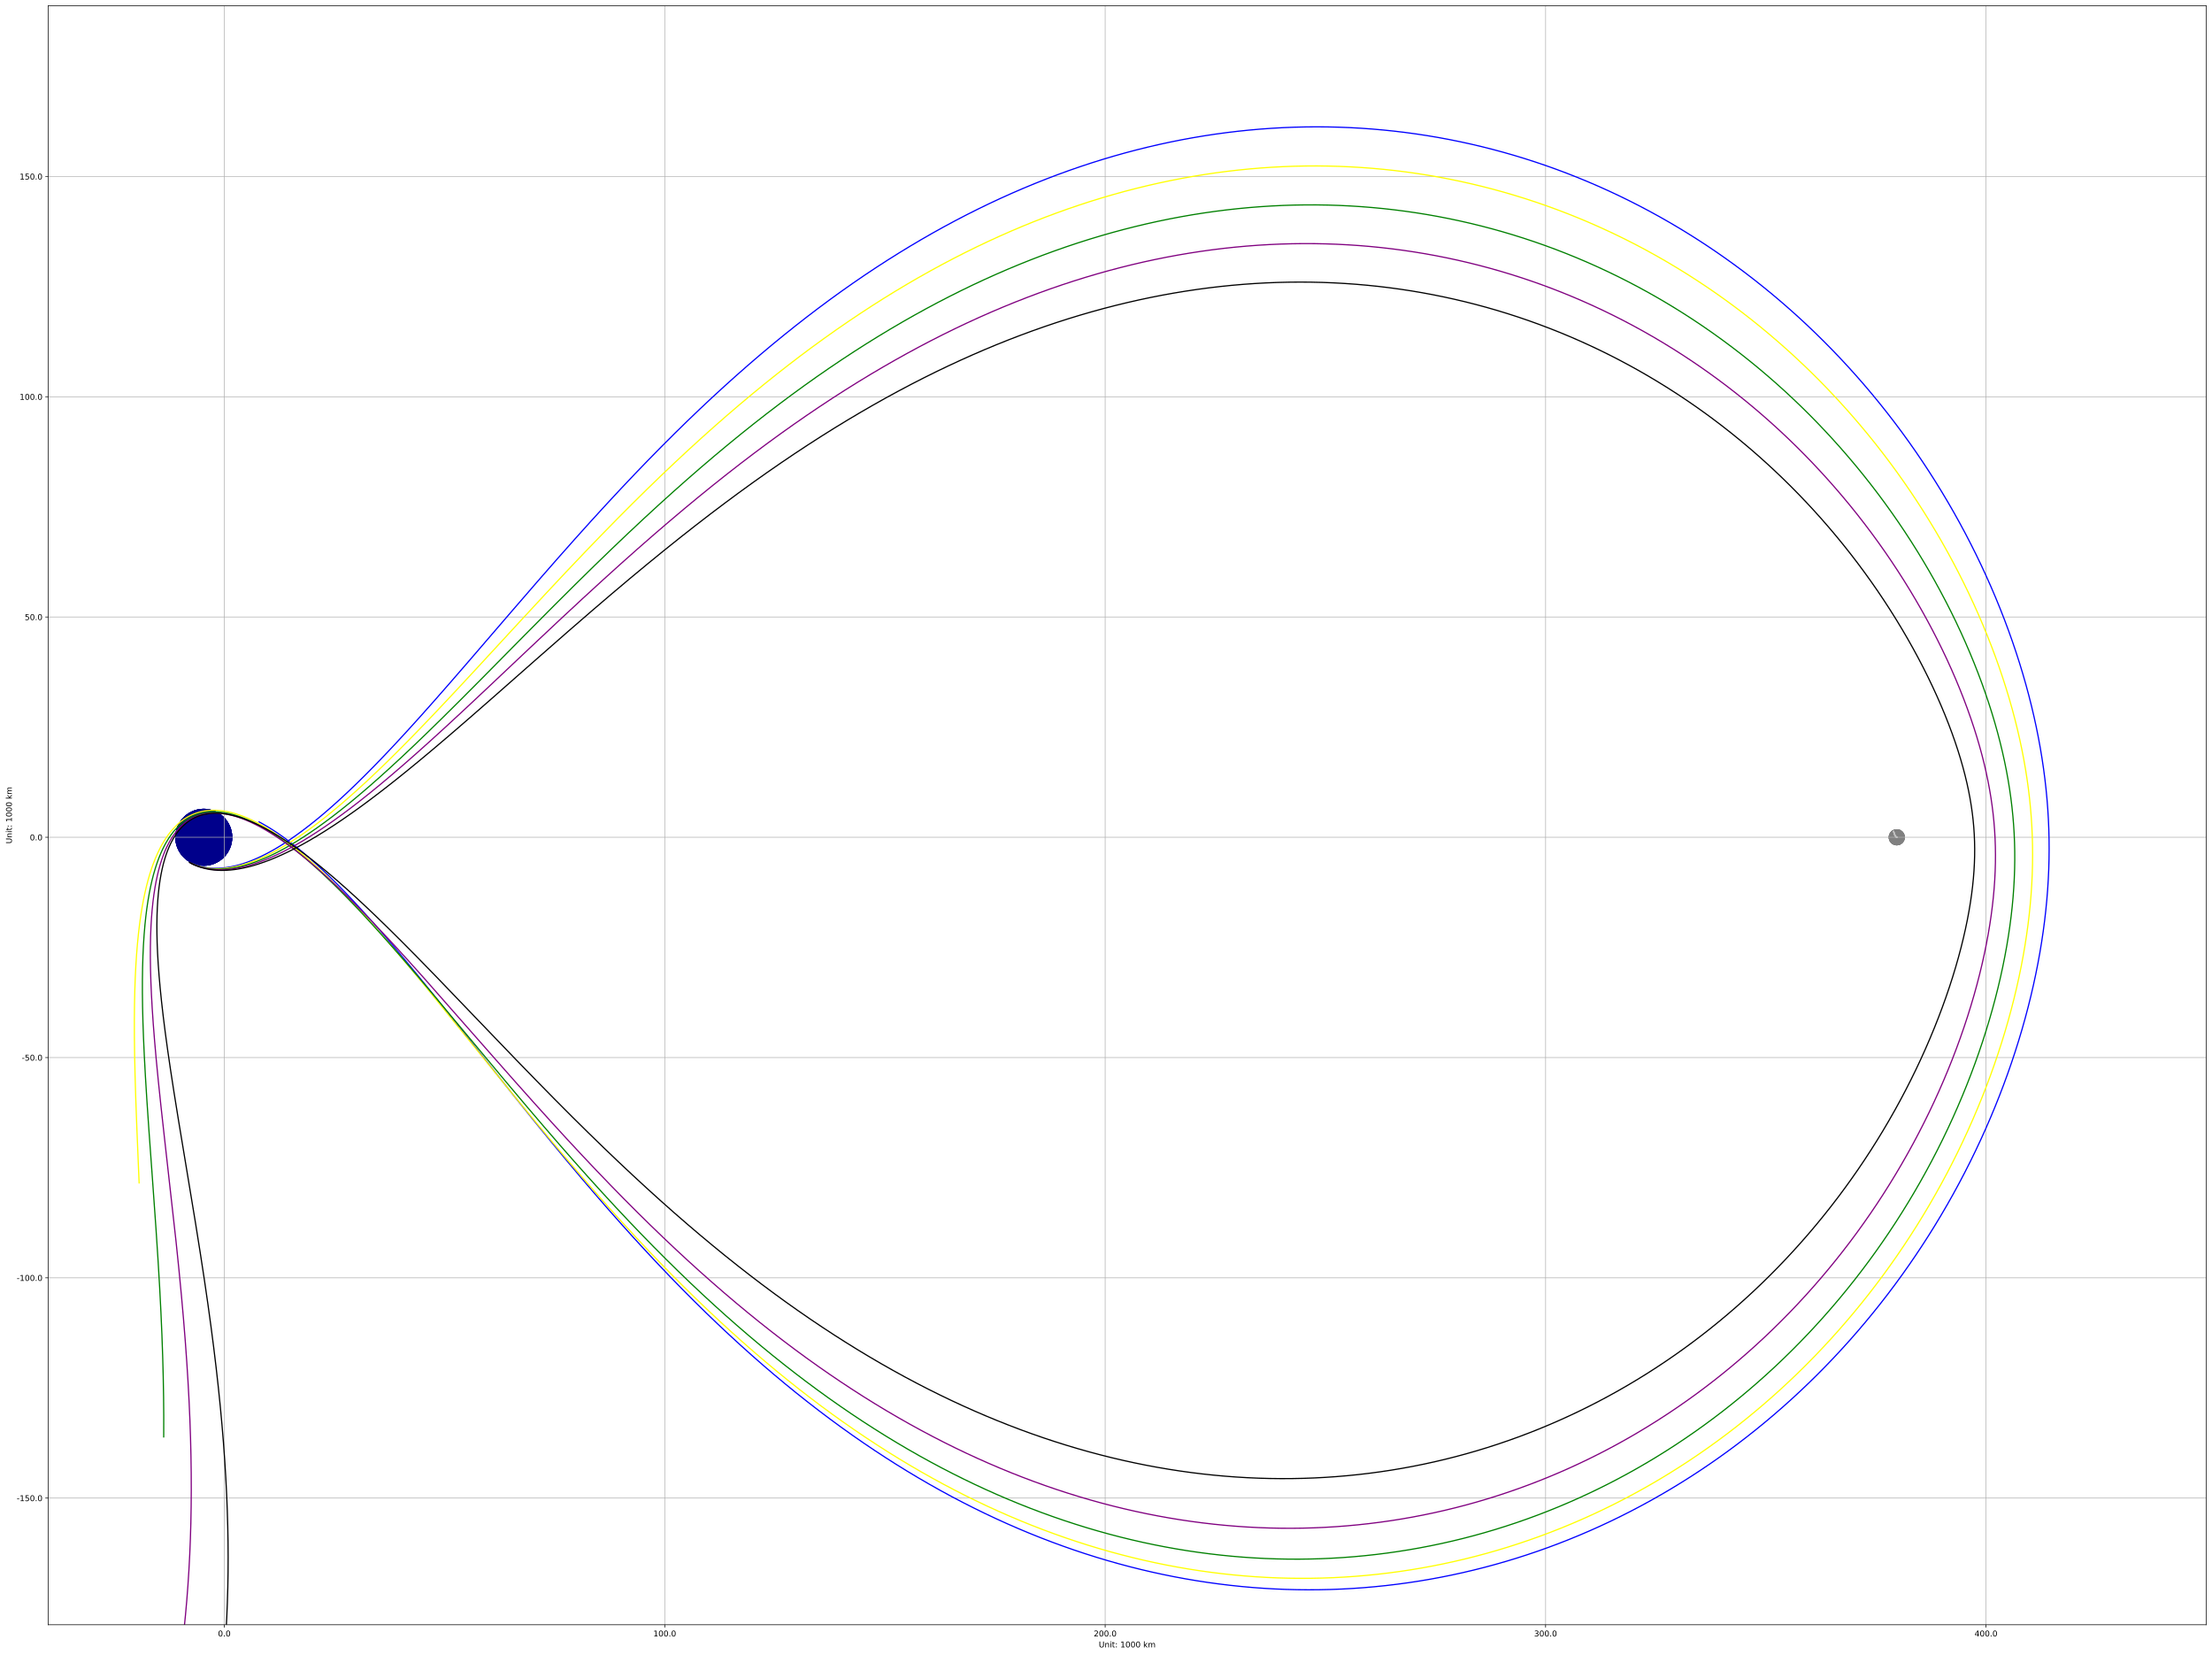 <?xml version="1.0" encoding="utf-8" standalone="no"?>
<!DOCTYPE svg PUBLIC "-//W3C//DTD SVG 1.1//EN"
  "http://www.w3.org/Graphics/SVG/1.1/DTD/svg11.dtd">
<!-- Created with matplotlib (https://matplotlib.org/) -->
<svg height="2065.544pt" version="1.1" viewBox="0 0 2761.698 2065.544" width="2761.698pt" xmlns="http://www.w3.org/2000/svg" xmlns:xlink="http://www.w3.org/1999/xlink">
 <defs>
  <style type="text/css">*{stroke-linecap:butt;stroke-linejoin:round;}</style>
 </defs>
 <g id="figure_1">
  <g id="patch_1">
   <path d="M 0 2065.544 
L 2761.698 2065.544 
L 2761.698 0 
L 0 0 
z
" style="fill:#ffffff;"/>
  </g>
  <g id="axes_1">
   <g id="patch_2">
    <path d="M 60.114 2027.988 
L 2754.498 2027.988 
L 2754.498 7.2 
L 60.114 7.2 
z
" style="fill:#ffffff;"/>
   </g>
   <g id="patch_3">
    <path clip-path="url(#pd24f167f57)" d="M 254.395 1080.159 
C 263.696 1080.159 272.617 1076.463 279.194 1069.887 
C 285.77 1063.31 289.466 1054.389 289.466 1045.088 
C 289.466 1035.787 285.77 1026.866 279.194 1020.289 
C 272.617 1013.712 263.696 1010.017 254.395 1010.017 
C 245.094 1010.017 236.173 1013.712 229.596 1020.289 
C 223.019 1026.866 219.324 1035.787 219.324 1045.088 
C 219.324 1054.389 223.019 1063.31 229.596 1069.887 
C 236.173 1076.463 245.094 1080.159 254.395 1080.159 
z
" style="fill:#00008b;stroke:#00008b;stroke-linejoin:miter;"/>
   </g>
   <g id="patch_4">
    <path clip-path="url(#pd24f167f57)" d="M 2368.122 1054.638 
C 2370.655 1054.638 2373.085 1053.632 2374.876 1051.841 
C 2376.667 1050.05 2377.674 1047.62 2377.674 1045.087 
C 2377.674 1042.554 2376.667 1040.124 2374.876 1038.333 
C 2373.085 1036.542 2370.655 1035.536 2368.122 1035.536 
C 2365.589 1035.536 2363.16 1036.542 2361.369 1038.333 
C 2359.578 1040.124 2358.571 1042.554 2358.571 1045.087 
C 2358.571 1047.62 2359.578 1050.05 2361.369 1051.841 
C 2363.16 1053.632 2365.589 1054.638 2368.122 1054.638 
z
" style="fill:#808080;stroke:#808080;stroke-linejoin:miter;"/>
   </g>
   <g id="patch_5">
    <path clip-path="url(#pd24f167f57)" d="M 254.395 1080.159 
C 263.696 1080.159 272.617 1076.463 279.194 1069.887 
C 285.77 1063.31 289.466 1054.389 289.466 1045.088 
C 289.466 1035.787 285.77 1026.866 279.194 1020.289 
C 272.617 1013.712 263.696 1010.017 254.395 1010.017 
C 245.094 1010.017 236.173 1013.712 229.596 1020.289 
C 223.019 1026.866 219.324 1035.787 219.324 1045.088 
C 219.324 1054.389 223.019 1063.31 229.596 1069.887 
C 236.173 1076.463 245.094 1080.159 254.395 1080.159 
z
" style="fill:#00008b;stroke:#00008b;stroke-linejoin:miter;"/>
   </g>
   <g id="patch_6">
    <path clip-path="url(#pd24f167f57)" d="M 2368.122 1054.638 
C 2370.655 1054.638 2373.085 1053.632 2374.876 1051.841 
C 2376.667 1050.05 2377.674 1047.62 2377.674 1045.087 
C 2377.674 1042.554 2376.667 1040.124 2374.876 1038.333 
C 2373.085 1036.542 2370.655 1035.536 2368.122 1035.536 
C 2365.589 1035.536 2363.16 1036.542 2361.369 1038.333 
C 2359.578 1040.124 2358.571 1042.554 2358.571 1045.087 
C 2358.571 1047.62 2359.578 1050.05 2361.369 1051.841 
C 2363.16 1053.632 2365.589 1054.638 2368.122 1054.638 
z
" style="fill:#808080;stroke:#808080;stroke-linejoin:miter;"/>
   </g>
   <g id="patch_7">
    <path clip-path="url(#pd24f167f57)" d="M 254.395 1080.159 
C 263.696 1080.159 272.617 1076.463 279.194 1069.887 
C 285.77 1063.31 289.466 1054.389 289.466 1045.088 
C 289.466 1035.787 285.77 1026.866 279.194 1020.289 
C 272.617 1013.712 263.696 1010.017 254.395 1010.017 
C 245.094 1010.017 236.173 1013.712 229.596 1020.289 
C 223.019 1026.866 219.324 1035.787 219.324 1045.088 
C 219.324 1054.389 223.019 1063.31 229.596 1069.887 
C 236.173 1076.463 245.094 1080.159 254.395 1080.159 
z
" style="fill:#00008b;stroke:#00008b;stroke-linejoin:miter;"/>
   </g>
   <g id="patch_8">
    <path clip-path="url(#pd24f167f57)" d="M 2368.122 1054.638 
C 2370.655 1054.638 2373.085 1053.632 2374.876 1051.841 
C 2376.667 1050.05 2377.674 1047.62 2377.674 1045.087 
C 2377.674 1042.554 2376.667 1040.124 2374.876 1038.333 
C 2373.085 1036.542 2370.655 1035.536 2368.122 1035.536 
C 2365.589 1035.536 2363.16 1036.542 2361.369 1038.333 
C 2359.578 1040.124 2358.571 1042.554 2358.571 1045.087 
C 2358.571 1047.62 2359.578 1050.05 2361.369 1051.841 
C 2363.16 1053.632 2365.589 1054.638 2368.122 1054.638 
z
" style="fill:#808080;stroke:#808080;stroke-linejoin:miter;"/>
   </g>
   <g id="patch_9">
    <path clip-path="url(#pd24f167f57)" d="M 254.395 1080.159 
C 263.696 1080.159 272.617 1076.463 279.194 1069.887 
C 285.77 1063.31 289.466 1054.389 289.466 1045.088 
C 289.466 1035.787 285.77 1026.866 279.194 1020.289 
C 272.617 1013.712 263.696 1010.017 254.395 1010.017 
C 245.094 1010.017 236.173 1013.712 229.596 1020.289 
C 223.019 1026.866 219.324 1035.787 219.324 1045.088 
C 219.324 1054.389 223.019 1063.31 229.596 1069.887 
C 236.173 1076.463 245.094 1080.159 254.395 1080.159 
z
" style="fill:#00008b;stroke:#00008b;stroke-linejoin:miter;"/>
   </g>
   <g id="patch_10">
    <path clip-path="url(#pd24f167f57)" d="M 2368.122 1054.638 
C 2370.655 1054.638 2373.085 1053.632 2374.876 1051.841 
C 2376.667 1050.05 2377.674 1047.62 2377.674 1045.087 
C 2377.674 1042.554 2376.667 1040.124 2374.876 1038.333 
C 2373.085 1036.542 2370.655 1035.536 2368.122 1035.536 
C 2365.589 1035.536 2363.16 1036.542 2361.369 1038.333 
C 2359.578 1040.124 2358.571 1042.554 2358.571 1045.087 
C 2358.571 1047.62 2359.578 1050.05 2361.369 1051.841 
C 2363.16 1053.632 2365.589 1054.638 2368.122 1054.638 
z
" style="fill:#808080;stroke:#808080;stroke-linejoin:miter;"/>
   </g>
   <g id="patch_11">
    <path clip-path="url(#pd24f167f57)" d="M 254.395 1080.159 
C 263.696 1080.159 272.617 1076.463 279.194 1069.887 
C 285.77 1063.31 289.466 1054.389 289.466 1045.088 
C 289.466 1035.787 285.77 1026.866 279.194 1020.289 
C 272.617 1013.712 263.696 1010.017 254.395 1010.017 
C 245.094 1010.017 236.173 1013.712 229.596 1020.289 
C 223.019 1026.866 219.324 1035.787 219.324 1045.088 
C 219.324 1054.389 223.019 1063.31 229.596 1069.887 
C 236.173 1076.463 245.094 1080.159 254.395 1080.159 
z
" style="fill:#00008b;stroke:#00008b;stroke-linejoin:miter;"/>
   </g>
   <g id="patch_12">
    <path clip-path="url(#pd24f167f57)" d="M 2368.122 1054.638 
C 2370.655 1054.638 2373.085 1053.632 2374.876 1051.841 
C 2376.667 1050.05 2377.674 1047.62 2377.674 1045.087 
C 2377.674 1042.554 2376.667 1040.124 2374.876 1038.333 
C 2373.085 1036.542 2370.655 1035.536 2368.122 1035.536 
C 2365.589 1035.536 2363.16 1036.542 2361.369 1038.333 
C 2359.578 1040.124 2358.571 1042.554 2358.571 1045.087 
C 2358.571 1047.62 2359.578 1050.05 2361.369 1051.841 
C 2363.16 1053.632 2365.589 1054.638 2368.122 1054.638 
z
" style="fill:#808080;stroke:#808080;stroke-linejoin:miter;"/>
   </g>
   <g id="matplotlib.axis_1">
    <g id="xtick_1">
     <g id="line2d_1">
      <path clip-path="url(#pd24f167f57)" d="M 280.064 2027.988 
L 280.064 7.2 
" style="fill:none;stroke:#b0b0b0;stroke-linecap:square;stroke-width:0.8;"/>
     </g>
     <g id="line2d_2">
      <defs>
       <path d="M 0 0 
L 0 3.5 
" id="m329495a0c2" style="stroke:#000000;stroke-width:0.8;"/>
      </defs>
      <g>
       <use style="stroke:#000000;stroke-width:0.8;" x="280.064" xlink:href="#m329495a0c2" y="2027.988"/>
      </g>
     </g>
     <g id="text_1">
      <!-- 0.0 -->
      <g transform="translate(272.112 2042.586)scale(0.1 -0.1)">
       <defs>
        <path d="M 31.781 66.406 
Q 24.172 66.406 20.328 58.906 
Q 16.5 51.422 16.5 36.375 
Q 16.5 21.391 20.328 13.891 
Q 24.172 6.391 31.781 6.391 
Q 39.453 6.391 43.281 13.891 
Q 47.125 21.391 47.125 36.375 
Q 47.125 51.422 43.281 58.906 
Q 39.453 66.406 31.781 66.406 
z
M 31.781 74.219 
Q 44.047 74.219 50.516 64.516 
Q 56.984 54.828 56.984 36.375 
Q 56.984 17.969 50.516 8.266 
Q 44.047 -1.422 31.781 -1.422 
Q 19.531 -1.422 13.062 8.266 
Q 6.594 17.969 6.594 36.375 
Q 6.594 54.828 13.062 64.516 
Q 19.531 74.219 31.781 74.219 
z
" id="DejaVuSans-48"/>
        <path d="M 10.688 12.406 
L 21 12.406 
L 21 0 
L 10.688 0 
z
" id="DejaVuSans-46"/>
       </defs>
       <use xlink:href="#DejaVuSans-48"/>
       <use x="63.623" xlink:href="#DejaVuSans-46"/>
       <use x="95.41" xlink:href="#DejaVuSans-48"/>
      </g>
     </g>
    </g>
    <g id="xtick_2">
     <g id="line2d_3">
      <path clip-path="url(#pd24f167f57)" d="M 829.938 2027.988 
L 829.938 7.2 
" style="fill:none;stroke:#b0b0b0;stroke-linecap:square;stroke-width:0.8;"/>
     </g>
     <g id="line2d_4">
      <g>
       <use style="stroke:#000000;stroke-width:0.8;" x="829.938" xlink:href="#m329495a0c2" y="2027.988"/>
      </g>
     </g>
     <g id="text_2">
      <!-- 100.0 -->
      <g transform="translate(815.624 2042.586)scale(0.1 -0.1)">
       <defs>
        <path d="M 12.406 8.297 
L 28.516 8.297 
L 28.516 63.922 
L 10.984 60.406 
L 10.984 69.391 
L 28.422 72.906 
L 38.281 72.906 
L 38.281 8.297 
L 54.391 8.297 
L 54.391 0 
L 12.406 0 
z
" id="DejaVuSans-49"/>
       </defs>
       <use xlink:href="#DejaVuSans-49"/>
       <use x="63.623" xlink:href="#DejaVuSans-48"/>
       <use x="127.246" xlink:href="#DejaVuSans-48"/>
       <use x="190.869" xlink:href="#DejaVuSans-46"/>
       <use x="222.656" xlink:href="#DejaVuSans-48"/>
      </g>
     </g>
    </g>
    <g id="xtick_3">
     <g id="line2d_5">
      <path clip-path="url(#pd24f167f57)" d="M 1379.812 2027.988 
L 1379.812 7.2 
" style="fill:none;stroke:#b0b0b0;stroke-linecap:square;stroke-width:0.8;"/>
     </g>
     <g id="line2d_6">
      <g>
       <use style="stroke:#000000;stroke-width:0.8;" x="1379.812" xlink:href="#m329495a0c2" y="2027.988"/>
      </g>
     </g>
     <g id="text_3">
      <!-- 200.0 -->
      <g transform="translate(1365.498 2042.586)scale(0.1 -0.1)">
       <defs>
        <path d="M 19.188 8.297 
L 53.609 8.297 
L 53.609 0 
L 7.328 0 
L 7.328 8.297 
Q 12.938 14.109 22.625 23.891 
Q 32.328 33.688 34.812 36.531 
Q 39.547 41.844 41.422 45.531 
Q 43.312 49.219 43.312 52.781 
Q 43.312 58.594 39.234 62.25 
Q 35.156 65.922 28.609 65.922 
Q 23.969 65.922 18.812 64.312 
Q 13.672 62.703 7.812 59.422 
L 7.812 69.391 
Q 13.766 71.781 18.938 73 
Q 24.125 74.219 28.422 74.219 
Q 39.75 74.219 46.484 68.547 
Q 53.219 62.891 53.219 53.422 
Q 53.219 48.922 51.531 44.891 
Q 49.859 40.875 45.406 35.406 
Q 44.188 33.984 37.641 27.219 
Q 31.109 20.453 19.188 8.297 
z
" id="DejaVuSans-50"/>
       </defs>
       <use xlink:href="#DejaVuSans-50"/>
       <use x="63.623" xlink:href="#DejaVuSans-48"/>
       <use x="127.246" xlink:href="#DejaVuSans-48"/>
       <use x="190.869" xlink:href="#DejaVuSans-46"/>
       <use x="222.656" xlink:href="#DejaVuSans-48"/>
      </g>
     </g>
    </g>
    <g id="xtick_4">
     <g id="line2d_7">
      <path clip-path="url(#pd24f167f57)" d="M 1929.687 2027.988 
L 1929.687 7.2 
" style="fill:none;stroke:#b0b0b0;stroke-linecap:square;stroke-width:0.8;"/>
     </g>
     <g id="line2d_8">
      <g>
       <use style="stroke:#000000;stroke-width:0.8;" x="1929.687" xlink:href="#m329495a0c2" y="2027.988"/>
      </g>
     </g>
     <g id="text_4">
      <!-- 300.0 -->
      <g transform="translate(1915.373 2042.586)scale(0.1 -0.1)">
       <defs>
        <path d="M 40.578 39.312 
Q 47.656 37.797 51.625 33 
Q 55.609 28.219 55.609 21.188 
Q 55.609 10.406 48.188 4.484 
Q 40.766 -1.422 27.094 -1.422 
Q 22.516 -1.422 17.656 -0.516 
Q 12.797 0.391 7.625 2.203 
L 7.625 11.719 
Q 11.719 9.328 16.594 8.109 
Q 21.484 6.891 26.812 6.891 
Q 36.078 6.891 40.938 10.547 
Q 45.797 14.203 45.797 21.188 
Q 45.797 27.641 41.281 31.266 
Q 36.766 34.906 28.719 34.906 
L 20.219 34.906 
L 20.219 43.016 
L 29.109 43.016 
Q 36.375 43.016 40.234 45.922 
Q 44.094 48.828 44.094 54.297 
Q 44.094 59.906 40.109 62.906 
Q 36.141 65.922 28.719 65.922 
Q 24.656 65.922 20.016 65.031 
Q 15.375 64.156 9.812 62.312 
L 9.812 71.094 
Q 15.438 72.656 20.344 73.438 
Q 25.25 74.219 29.594 74.219 
Q 40.828 74.219 47.359 69.109 
Q 53.906 64.016 53.906 55.328 
Q 53.906 49.266 50.438 45.094 
Q 46.969 40.922 40.578 39.312 
z
" id="DejaVuSans-51"/>
       </defs>
       <use xlink:href="#DejaVuSans-51"/>
       <use x="63.623" xlink:href="#DejaVuSans-48"/>
       <use x="127.246" xlink:href="#DejaVuSans-48"/>
       <use x="190.869" xlink:href="#DejaVuSans-46"/>
       <use x="222.656" xlink:href="#DejaVuSans-48"/>
      </g>
     </g>
    </g>
    <g id="xtick_5">
     <g id="line2d_9">
      <path clip-path="url(#pd24f167f57)" d="M 2479.561 2027.988 
L 2479.561 7.2 
" style="fill:none;stroke:#b0b0b0;stroke-linecap:square;stroke-width:0.8;"/>
     </g>
     <g id="line2d_10">
      <g>
       <use style="stroke:#000000;stroke-width:0.8;" x="2479.561" xlink:href="#m329495a0c2" y="2027.988"/>
      </g>
     </g>
     <g id="text_5">
      <!-- 400.0 -->
      <g transform="translate(2465.247 2042.586)scale(0.1 -0.1)">
       <defs>
        <path d="M 37.797 64.312 
L 12.891 25.391 
L 37.797 25.391 
z
M 35.203 72.906 
L 47.609 72.906 
L 47.609 25.391 
L 58.016 25.391 
L 58.016 17.188 
L 47.609 17.188 
L 47.609 0 
L 37.797 0 
L 37.797 17.188 
L 4.891 17.188 
L 4.891 26.703 
z
" id="DejaVuSans-52"/>
       </defs>
       <use xlink:href="#DejaVuSans-52"/>
       <use x="63.623" xlink:href="#DejaVuSans-48"/>
       <use x="127.246" xlink:href="#DejaVuSans-48"/>
       <use x="190.869" xlink:href="#DejaVuSans-46"/>
       <use x="222.656" xlink:href="#DejaVuSans-48"/>
      </g>
     </g>
    </g>
    <g id="text_6">
     <!-- Unit: 1000 km -->
     <g transform="translate(1371.776 2056.265)scale(0.1 -0.1)">
      <defs>
       <path d="M 8.688 72.906 
L 18.609 72.906 
L 18.609 28.609 
Q 18.609 16.891 22.844 11.734 
Q 27.094 6.594 36.625 6.594 
Q 46.094 6.594 50.344 11.734 
Q 54.594 16.891 54.594 28.609 
L 54.594 72.906 
L 64.5 72.906 
L 64.5 27.391 
Q 64.5 13.141 57.438 5.859 
Q 50.391 -1.422 36.625 -1.422 
Q 22.797 -1.422 15.734 5.859 
Q 8.688 13.141 8.688 27.391 
z
" id="DejaVuSans-85"/>
       <path d="M 54.891 33.016 
L 54.891 0 
L 45.906 0 
L 45.906 32.719 
Q 45.906 40.484 42.875 44.328 
Q 39.844 48.188 33.797 48.188 
Q 26.516 48.188 22.312 43.547 
Q 18.109 38.922 18.109 30.906 
L 18.109 0 
L 9.078 0 
L 9.078 54.688 
L 18.109 54.688 
L 18.109 46.188 
Q 21.344 51.125 25.703 53.562 
Q 30.078 56 35.797 56 
Q 45.219 56 50.047 50.172 
Q 54.891 44.344 54.891 33.016 
z
" id="DejaVuSans-110"/>
       <path d="M 9.422 54.688 
L 18.406 54.688 
L 18.406 0 
L 9.422 0 
z
M 9.422 75.984 
L 18.406 75.984 
L 18.406 64.594 
L 9.422 64.594 
z
" id="DejaVuSans-105"/>
       <path d="M 18.312 70.219 
L 18.312 54.688 
L 36.812 54.688 
L 36.812 47.703 
L 18.312 47.703 
L 18.312 18.016 
Q 18.312 11.328 20.141 9.422 
Q 21.969 7.516 27.594 7.516 
L 36.812 7.516 
L 36.812 0 
L 27.594 0 
Q 17.188 0 13.234 3.875 
Q 9.281 7.766 9.281 18.016 
L 9.281 47.703 
L 2.688 47.703 
L 2.688 54.688 
L 9.281 54.688 
L 9.281 70.219 
z
" id="DejaVuSans-116"/>
       <path d="M 11.719 12.406 
L 22.016 12.406 
L 22.016 0 
L 11.719 0 
z
M 11.719 51.703 
L 22.016 51.703 
L 22.016 39.312 
L 11.719 39.312 
z
" id="DejaVuSans-58"/>
       <path id="DejaVuSans-32"/>
       <path d="M 9.078 75.984 
L 18.109 75.984 
L 18.109 31.109 
L 44.922 54.688 
L 56.391 54.688 
L 27.391 29.109 
L 57.625 0 
L 45.906 0 
L 18.109 26.703 
L 18.109 0 
L 9.078 0 
z
" id="DejaVuSans-107"/>
       <path d="M 52 44.188 
Q 55.375 50.25 60.062 53.125 
Q 64.75 56 71.094 56 
Q 79.641 56 84.281 50.016 
Q 88.922 44.047 88.922 33.016 
L 88.922 0 
L 79.891 0 
L 79.891 32.719 
Q 79.891 40.578 77.094 44.375 
Q 74.312 48.188 68.609 48.188 
Q 61.625 48.188 57.562 43.547 
Q 53.516 38.922 53.516 30.906 
L 53.516 0 
L 44.484 0 
L 44.484 32.719 
Q 44.484 40.625 41.703 44.406 
Q 38.922 48.188 33.109 48.188 
Q 26.219 48.188 22.156 43.531 
Q 18.109 38.875 18.109 30.906 
L 18.109 0 
L 9.078 0 
L 9.078 54.688 
L 18.109 54.688 
L 18.109 46.188 
Q 21.188 51.219 25.484 53.609 
Q 29.781 56 35.688 56 
Q 41.656 56 45.828 52.969 
Q 50 49.953 52 44.188 
z
" id="DejaVuSans-109"/>
      </defs>
      <use xlink:href="#DejaVuSans-85"/>
      <use x="73.193" xlink:href="#DejaVuSans-110"/>
      <use x="136.572" xlink:href="#DejaVuSans-105"/>
      <use x="164.355" xlink:href="#DejaVuSans-116"/>
      <use x="203.564" xlink:href="#DejaVuSans-58"/>
      <use x="237.256" xlink:href="#DejaVuSans-32"/>
      <use x="269.043" xlink:href="#DejaVuSans-49"/>
      <use x="332.666" xlink:href="#DejaVuSans-48"/>
      <use x="396.289" xlink:href="#DejaVuSans-48"/>
      <use x="459.912" xlink:href="#DejaVuSans-48"/>
      <use x="523.535" xlink:href="#DejaVuSans-32"/>
      <use x="555.322" xlink:href="#DejaVuSans-107"/>
      <use x="613.232" xlink:href="#DejaVuSans-109"/>
     </g>
    </g>
   </g>
   <g id="matplotlib.axis_2">
    <g id="ytick_1">
     <g id="line2d_11">
      <path clip-path="url(#pd24f167f57)" d="M 60.114 1869.899 
L 2754.498 1869.899 
" style="fill:none;stroke:#b0b0b0;stroke-linecap:square;stroke-width:0.8;"/>
     </g>
     <g id="line2d_12">
      <defs>
       <path d="M 0 0 
L -3.5 0 
" id="m93c7110f69" style="stroke:#000000;stroke-width:0.8;"/>
      </defs>
      <g>
       <use style="stroke:#000000;stroke-width:0.8;" x="60.114" xlink:href="#m93c7110f69" y="1869.899"/>
      </g>
     </g>
     <g id="text_7">
      <!-- -150.0 -->
      <g transform="translate(20.878 1873.698)scale(0.1 -0.1)">
       <defs>
        <path d="M 4.891 31.391 
L 31.203 31.391 
L 31.203 23.391 
L 4.891 23.391 
z
" id="DejaVuSans-45"/>
        <path d="M 10.797 72.906 
L 49.516 72.906 
L 49.516 64.594 
L 19.828 64.594 
L 19.828 46.734 
Q 21.969 47.469 24.109 47.828 
Q 26.266 48.188 28.422 48.188 
Q 40.625 48.188 47.75 41.5 
Q 54.891 34.812 54.891 23.391 
Q 54.891 11.625 47.562 5.094 
Q 40.234 -1.422 26.906 -1.422 
Q 22.312 -1.422 17.547 -0.641 
Q 12.797 0.141 7.719 1.703 
L 7.719 11.625 
Q 12.109 9.234 16.797 8.062 
Q 21.484 6.891 26.703 6.891 
Q 35.156 6.891 40.078 11.328 
Q 45.016 15.766 45.016 23.391 
Q 45.016 31 40.078 35.438 
Q 35.156 39.891 26.703 39.891 
Q 22.75 39.891 18.812 39.016 
Q 14.891 38.141 10.797 36.281 
z
" id="DejaVuSans-53"/>
       </defs>
       <use xlink:href="#DejaVuSans-45"/>
       <use x="36.084" xlink:href="#DejaVuSans-49"/>
       <use x="99.707" xlink:href="#DejaVuSans-53"/>
       <use x="163.33" xlink:href="#DejaVuSans-48"/>
       <use x="226.953" xlink:href="#DejaVuSans-46"/>
       <use x="258.74" xlink:href="#DejaVuSans-48"/>
      </g>
     </g>
    </g>
    <g id="ytick_2">
     <g id="line2d_13">
      <path clip-path="url(#pd24f167f57)" d="M 60.114 1594.962 
L 2754.498 1594.962 
" style="fill:none;stroke:#b0b0b0;stroke-linecap:square;stroke-width:0.8;"/>
     </g>
     <g id="line2d_14">
      <g>
       <use style="stroke:#000000;stroke-width:0.8;" x="60.114" xlink:href="#m93c7110f69" y="1594.962"/>
      </g>
     </g>
     <g id="text_8">
      <!-- -100.0 -->
      <g transform="translate(20.878 1598.761)scale(0.1 -0.1)">
       <use xlink:href="#DejaVuSans-45"/>
       <use x="36.084" xlink:href="#DejaVuSans-49"/>
       <use x="99.707" xlink:href="#DejaVuSans-48"/>
       <use x="163.33" xlink:href="#DejaVuSans-48"/>
       <use x="226.953" xlink:href="#DejaVuSans-46"/>
       <use x="258.74" xlink:href="#DejaVuSans-48"/>
      </g>
     </g>
    </g>
    <g id="ytick_3">
     <g id="line2d_15">
      <path clip-path="url(#pd24f167f57)" d="M 60.114 1320.025 
L 2754.498 1320.025 
" style="fill:none;stroke:#b0b0b0;stroke-linecap:square;stroke-width:0.8;"/>
     </g>
     <g id="line2d_16">
      <g>
       <use style="stroke:#000000;stroke-width:0.8;" x="60.114" xlink:href="#m93c7110f69" y="1320.025"/>
      </g>
     </g>
     <g id="text_9">
      <!-- -50.0 -->
      <g transform="translate(27.241 1323.824)scale(0.1 -0.1)">
       <use xlink:href="#DejaVuSans-45"/>
       <use x="36.084" xlink:href="#DejaVuSans-53"/>
       <use x="99.707" xlink:href="#DejaVuSans-48"/>
       <use x="163.33" xlink:href="#DejaVuSans-46"/>
       <use x="195.117" xlink:href="#DejaVuSans-48"/>
      </g>
     </g>
    </g>
    <g id="ytick_4">
     <g id="line2d_17">
      <path clip-path="url(#pd24f167f57)" d="M 60.114 1045.088 
L 2754.498 1045.088 
" style="fill:none;stroke:#b0b0b0;stroke-linecap:square;stroke-width:0.8;"/>
     </g>
     <g id="line2d_18">
      <g>
       <use style="stroke:#000000;stroke-width:0.8;" x="60.114" xlink:href="#m93c7110f69" y="1045.088"/>
      </g>
     </g>
     <g id="text_10">
      <!-- 0.0 -->
      <g transform="translate(37.211 1048.887)scale(0.1 -0.1)">
       <use xlink:href="#DejaVuSans-48"/>
       <use x="63.623" xlink:href="#DejaVuSans-46"/>
       <use x="95.41" xlink:href="#DejaVuSans-48"/>
      </g>
     </g>
    </g>
    <g id="ytick_5">
     <g id="line2d_19">
      <path clip-path="url(#pd24f167f57)" d="M 60.114 770.151 
L 2754.498 770.151 
" style="fill:none;stroke:#b0b0b0;stroke-linecap:square;stroke-width:0.8;"/>
     </g>
     <g id="line2d_20">
      <g>
       <use style="stroke:#000000;stroke-width:0.8;" x="60.114" xlink:href="#m93c7110f69" y="770.151"/>
      </g>
     </g>
     <g id="text_11">
      <!-- 50.0 -->
      <g transform="translate(30.848 773.95)scale(0.1 -0.1)">
       <use xlink:href="#DejaVuSans-53"/>
       <use x="63.623" xlink:href="#DejaVuSans-48"/>
       <use x="127.246" xlink:href="#DejaVuSans-46"/>
       <use x="159.033" xlink:href="#DejaVuSans-48"/>
      </g>
     </g>
    </g>
    <g id="ytick_6">
     <g id="line2d_21">
      <path clip-path="url(#pd24f167f57)" d="M 60.114 495.213 
L 2754.498 495.213 
" style="fill:none;stroke:#b0b0b0;stroke-linecap:square;stroke-width:0.8;"/>
     </g>
     <g id="line2d_22">
      <g>
       <use style="stroke:#000000;stroke-width:0.8;" x="60.114" xlink:href="#m93c7110f69" y="495.213"/>
      </g>
     </g>
     <g id="text_12">
      <!-- 100.0 -->
      <g transform="translate(24.486 499.013)scale(0.1 -0.1)">
       <use xlink:href="#DejaVuSans-49"/>
       <use x="63.623" xlink:href="#DejaVuSans-48"/>
       <use x="127.246" xlink:href="#DejaVuSans-48"/>
       <use x="190.869" xlink:href="#DejaVuSans-46"/>
       <use x="222.656" xlink:href="#DejaVuSans-48"/>
      </g>
     </g>
    </g>
    <g id="ytick_7">
     <g id="line2d_23">
      <path clip-path="url(#pd24f167f57)" d="M 60.114 220.276 
L 2754.498 220.276 
" style="fill:none;stroke:#b0b0b0;stroke-linecap:square;stroke-width:0.8;"/>
     </g>
     <g id="line2d_24">
      <g>
       <use style="stroke:#000000;stroke-width:0.8;" x="60.114" xlink:href="#m93c7110f69" y="220.276"/>
      </g>
     </g>
     <g id="text_13">
      <!-- 150.0 -->
      <g transform="translate(24.486 224.076)scale(0.1 -0.1)">
       <use xlink:href="#DejaVuSans-49"/>
       <use x="63.623" xlink:href="#DejaVuSans-53"/>
       <use x="127.246" xlink:href="#DejaVuSans-48"/>
       <use x="190.869" xlink:href="#DejaVuSans-46"/>
       <use x="222.656" xlink:href="#DejaVuSans-48"/>
      </g>
     </g>
    </g>
    <g id="text_14">
     <!-- Unit: 1000 km -->
     <g transform="translate(14.798 1053.124)rotate(-90)scale(0.1 -0.1)">
      <use xlink:href="#DejaVuSans-85"/>
      <use x="73.193" xlink:href="#DejaVuSans-110"/>
      <use x="136.572" xlink:href="#DejaVuSans-105"/>
      <use x="164.355" xlink:href="#DejaVuSans-116"/>
      <use x="203.564" xlink:href="#DejaVuSans-58"/>
      <use x="237.256" xlink:href="#DejaVuSans-32"/>
      <use x="269.043" xlink:href="#DejaVuSans-49"/>
      <use x="332.666" xlink:href="#DejaVuSans-48"/>
      <use x="396.289" xlink:href="#DejaVuSans-48"/>
      <use x="459.912" xlink:href="#DejaVuSans-48"/>
      <use x="523.535" xlink:href="#DejaVuSans-32"/>
      <use x="555.322" xlink:href="#DejaVuSans-107"/>
      <use x="613.232" xlink:href="#DejaVuSans-109"/>
     </g>
    </g>
   </g>
   <g id="line2d_25">
    <path clip-path="url(#pd24f167f57)" d="M 2368.122 1045.087 
L 2367.809 1044.976 
L 2367.228 1044.529 
L 2366.549 1043.71 
L 2365.791 1042.413 
L 2365.067 1040.703 
L 2364.414 1038.55 
L 2364.256 1037.888 
L 2364.256 1037.888 
" style="fill:none;stroke:#c0c0c0;stroke-linecap:square;stroke-width:1.5;"/>
   </g>
   <g id="line2d_26">
    <path clip-path="url(#pd24f167f57)" d="M 241.057 1078.621 
L 243.87 1079.668 
L 246.719 1080.595 
L 249.595 1081.401 
L 252.487 1082.085 
L 255.385 1082.649 
L 261.163 1083.432 
L 266.866 1083.789 
L 272.447 1083.768 
L 277.876 1083.42 
L 283.134 1082.794 
L 288.215 1081.936 
L 293.118 1080.886 
L 297.846 1079.675 
L 302.408 1078.333 
L 308.954 1076.123 
L 315.173 1073.729 
L 321.096 1071.198 
L 326.749 1068.565 
L 333.913 1064.941 
L 340.697 1061.227 
L 347.147 1057.457 
L 354.796 1052.698 
L 362.043 1047.917 
L 370.279 1042.182 
L 378.08 1036.469 
L 386.706 1029.854 
L 394.888 1023.306 
L 403.77 1015.916 
L 413.245 1007.729 
L 423.222 998.793 
L 433.624 989.159 
L 444.385 978.875 
L 455.452 967.99 
L 467.571 955.744 
L 479.844 943.031 
L 492.963 929.129 
L 507.49 913.407 
L 523.23 896.04 
L 540.623 876.516 
L 561.156 853.12 
L 586.502 823.885 
L 639.275 762.56 
L 671.636 725.17 
L 696.332 696.966 
L 718.072 672.467 
L 737.981 650.36 
L 757.027 629.543 
L 774.897 610.333 
L 792.453 591.787 
L 809.348 574.264 
L 826.002 557.313 
L 842.067 541.275 
L 857.946 525.737 
L 873.653 510.679 
L 889.204 496.082 
L 904.612 481.93 
L 919.535 468.521 
L 934.341 455.508 
L 949.041 442.878 
L 963.64 430.621 
L 978.147 418.725 
L 992.566 407.181 
L 1007.245 395.716 
L 1021.843 384.601 
L 1036.366 373.827 
L 1050.818 363.386 
L 1065.203 353.269 
L 1079.524 343.471 
L 1093.784 333.982 
L 1107.987 324.798 
L 1122.133 315.912 
L 1136.227 307.318 
L 1150.269 299.011 
L 1164.586 290.802 
L 1178.853 282.881 
L 1193.072 275.245 
L 1207.243 267.888 
L 1221.368 260.805 
L 1235.447 253.992 
L 1249.482 247.445 
L 1263.474 241.159 
L 1277.738 234.996 
L 1291.959 229.099 
L 1306.135 223.463 
L 1320.267 218.084 
L 1334.356 212.959 
L 1348.402 208.085 
L 1362.404 203.458 
L 1376.363 199.074 
L 1390.587 194.842 
L 1404.766 190.858 
L 1418.899 187.118 
L 1432.987 183.621 
L 1447.028 180.362 
L 1461.023 177.34 
L 1474.971 174.55 
L 1489.173 171.938 
L 1503.325 169.564 
L 1517.426 167.425 
L 1531.477 165.518 
L 1545.475 163.84 
L 1559.421 162.39 
L 1573.314 161.165 
L 1587.447 160.142 
L 1601.523 159.349 
L 1615.542 158.782 
L 1629.501 158.44 
L 1643.402 158.32 
L 1657.241 158.419 
L 1671.306 158.744 
L 1685.307 159.293 
L 1699.241 160.064 
L 1713.108 161.054 
L 1726.908 162.261 
L 1740.639 163.683 
L 1754.3 165.317 
L 1768.167 167.202 
L 1781.958 169.304 
L 1795.673 171.62 
L 1809.311 174.148 
L 1822.871 176.887 
L 1836.351 179.834 
L 1849.75 182.987 
L 1863.333 186.413 
L 1876.829 190.049 
L 1890.238 193.892 
L 1903.557 197.942 
L 1916.786 202.195 
L 1929.924 206.649 
L 1942.969 211.302 
L 1956.172 216.25 
L 1969.277 221.401 
L 1982.281 226.753 
L 1995.184 232.304 
L 2007.983 238.051 
L 2020.678 243.993 
L 2033.267 250.127 
L 2045.988 256.575 
L 2058.597 263.219 
L 2071.091 270.057 
L 2083.471 277.086 
L 2095.733 284.305 
L 2107.877 291.711 
L 2119.902 299.302 
L 2131.805 307.077 
L 2143.587 315.033 
L 2155.244 323.169 
L 2166.993 331.64 
L 2178.611 340.293 
L 2190.096 349.127 
L 2201.447 358.139 
L 2212.662 367.326 
L 2223.741 376.688 
L 2234.68 386.222 
L 2245.48 395.926 
L 2256.139 405.799 
L 2266.655 415.837 
L 2277.026 426.041 
L 2287.44 436.6 
L 2297.701 447.327 
L 2307.808 458.219 
L 2317.759 469.274 
L 2327.553 480.49 
L 2337.187 491.867 
L 2346.661 503.401 
L 2355.973 515.092 
L 2365.12 526.937 
L 2374.102 538.936 
L 2382.917 551.087 
L 2391.562 563.388 
L 2400.036 575.838 
L 2408.336 588.436 
L 2416.315 600.948 
L 2424.124 613.599 
L 2431.759 626.39 
L 2439.219 639.319 
L 2446.502 652.386 
L 2453.604 665.589 
L 2460.523 678.928 
L 2467.134 692.152 
L 2473.563 705.506 
L 2479.807 718.99 
L 2485.862 732.604 
L 2491.617 746.086 
L 2497.182 759.693 
L 2502.452 773.158 
L 2507.532 786.744 
L 2512.417 800.448 
L 2517.011 813.999 
L 2521.407 827.665 
L 2525.516 841.168 
L 2529.344 854.5 
L 2532.972 867.936 
L 2536.322 881.19 
L 2539.465 894.54 
L 2542.335 907.696 
L 2544.937 920.649 
L 2547.328 933.682 
L 2549.457 946.497 
L 2551.37 959.378 
L 2553.027 972.024 
L 2554.468 984.722 
L 2555.687 997.464 
L 2556.659 1009.945 
L 2557.413 1022.452 
L 2557.946 1034.977 
L 2558.257 1047.511 
L 2558.346 1060.046 
L 2558.214 1072.573 
L 2557.864 1085.083 
L 2557.282 1097.865 
L 2556.479 1110.614 
L 2555.459 1123.322 
L 2554.196 1136.277 
L 2552.719 1149.177 
L 2550.993 1162.307 
L 2549.01 1175.66 
L 2546.814 1188.938 
L 2544.357 1202.426 
L 2541.692 1215.829 
L 2538.763 1229.43 
L 2535.562 1243.22 
L 2532.157 1256.915 
L 2528.477 1270.789 
L 2524.596 1284.562 
L 2520.435 1298.505 
L 2516.075 1312.342 
L 2511.431 1326.34 
L 2506.589 1340.226 
L 2501.555 1354.001 
L 2496.229 1367.925 
L 2490.711 1381.732 
L 2485.004 1395.421 
L 2478.998 1409.248 
L 2472.802 1422.952 
L 2466.418 1436.531 
L 2459.85 1449.987 
L 2453.1 1463.316 
L 2446.041 1476.763 
L 2438.797 1490.077 
L 2431.371 1503.258 
L 2423.765 1516.305 
L 2415.982 1529.215 
L 2408.023 1541.988 
L 2399.89 1554.622 
L 2391.584 1567.116 
L 2383.109 1579.468 
L 2374.464 1591.677 
L 2365.653 1603.74 
L 2356.676 1615.657 
L 2347.536 1627.425 
L 2338.234 1639.043 
L 2328.771 1650.508 
L 2319.149 1661.82 
L 2309.37 1672.976 
L 2299.435 1683.973 
L 2289.345 1694.812 
L 2279.103 1705.488 
L 2268.71 1716.001 
L 2258.167 1726.348 
L 2247.476 1736.528 
L 2236.638 1746.537 
L 2225.655 1756.375 
L 2214.529 1766.039 
L 2203.467 1775.356 
L 2192.269 1784.501 
L 2180.937 1793.472 
L 2169.473 1802.268 
L 2157.878 1810.885 
L 2146.153 1819.323 
L 2134.3 1827.578 
L 2122.32 1835.65 
L 2110.216 1843.535 
L 2097.988 1851.231 
L 2085.867 1858.6 
L 2073.631 1865.782 
L 2061.279 1872.777 
L 2048.815 1879.582 
L 2036.238 1886.196 
L 2023.552 1892.615 
L 2010.756 1898.838 
L 1997.853 1904.862 
L 1985.09 1910.578 
L 1972.227 1916.099 
L 1959.265 1921.423 
L 1946.205 1926.547 
L 1933.048 1931.47 
L 1919.796 1936.189 
L 1906.451 1940.703 
L 1893.273 1944.929 
L 1880.008 1948.952 
L 1866.657 1952.771 
L 1853.221 1956.384 
L 1839.702 1959.789 
L 1826.1 1962.983 
L 1812.419 1965.965 
L 1798.928 1968.68 
L 1785.363 1971.186 
L 1771.724 1973.482 
L 1758.012 1975.565 
L 1744.23 1977.433 
L 1730.377 1979.083 
L 1716.456 1980.514 
L 1702.747 1981.702 
L 1688.975 1982.674 
L 1675.141 1983.429 
L 1661.245 1983.965 
L 1647.288 1984.279 
L 1633.273 1984.368 
L 1619.487 1984.237 
L 1605.647 1983.885 
L 1591.752 1983.312 
L 1577.805 1982.514 
L 1563.807 1981.49 
L 1549.757 1980.237 
L 1535.658 1978.752 
L 1521.805 1977.071 
L 1507.906 1975.164 
L 1493.961 1973.027 
L 1479.972 1970.658 
L 1465.939 1968.054 
L 1451.863 1965.213 
L 1438.046 1962.2 
L 1424.188 1958.954 
L 1410.291 1955.472 
L 1396.355 1951.753 
L 1382.38 1947.792 
L 1368.368 1943.587 
L 1354.318 1939.135 
L 1340.538 1934.537 
L 1326.722 1929.697 
L 1312.87 1924.61 
L 1298.984 1919.274 
L 1285.063 1913.686 
L 1271.107 1907.841 
L 1257.116 1901.736 
L 1243.402 1895.512 
L 1229.653 1889.032 
L 1215.871 1882.293 
L 1202.054 1875.289 
L 1188.202 1868.018 
L 1174.314 1860.474 
L 1160.39 1852.654 
L 1146.428 1844.551 
L 1132.746 1836.356 
L 1119.026 1827.883 
L 1105.267 1819.125 
L 1091.467 1810.078 
L 1077.624 1800.737 
L 1063.737 1791.094 
L 1049.804 1781.145 
L 1035.821 1770.882 
L 1022.113 1760.548 
L 1008.353 1749.9 
L 994.538 1738.933 
L 980.664 1727.637 
L 966.727 1716.005 
L 952.722 1704.028 
L 938.645 1691.696 
L 924.491 1678.999 
L 910.252 1665.926 
L 895.922 1652.466 
L 881.494 1638.606 
L 866.958 1624.332 
L 852.305 1609.63 
L 837.524 1594.484 
L 822.602 1578.876 
L 807.524 1562.787 
L 791.91 1545.794 
L 776.096 1528.25 
L 760.058 1510.128 
L 743.389 1490.952 
L 726.034 1470.64 
L 707.928 1449.099 
L 688.99 1426.219 
L 668.276 1400.835 
L 645.121 1372.099 
L 616.382 1336.058 
L 544.668 1245.952 
L 524.162 1220.652 
L 507.2 1200.062 
L 491.79 1181.699 
L 478.205 1165.838 
L 465.282 1151.085 
L 453.135 1137.556 
L 441.901 1125.37 
L 430.868 1113.742 
L 420.999 1103.652 
L 411.528 1094.269 
L 402.527 1085.646 
L 394.084 1077.837 
L 385.155 1069.893 
L 376.875 1062.835 
L 369.372 1056.712 
L 361.434 1050.533 
L 354.432 1045.353 
L 347.021 1040.164 
L 340.754 1036.023 
L 334.141 1031.914 
L 327.13 1027.864 
L 323.457 1025.875 
L 323.457 1025.875 
" style="fill:none;stroke:#0000ff;stroke-linecap:square;stroke-width:1.5;"/>
   </g>
   <g id="line2d_27">
    <path clip-path="url(#pd24f167f57)" d="M 2368.122 1045.087 
L 2367.809 1044.976 
L 2367.228 1044.529 
L 2366.549 1043.71 
L 2365.791 1042.413 
L 2365.067 1040.703 
L 2364.414 1038.55 
L 2364.256 1037.888 
L 2364.256 1037.888 
" style="fill:none;stroke:#c0c0c0;stroke-linecap:square;stroke-width:1.5;"/>
   </g>
   <g id="line2d_28">
    <path clip-path="url(#pd24f167f57)" d="M 239.895 1078.135 
L 242.669 1079.28 
L 245.484 1080.306 
L 248.33 1081.211 
L 251.196 1081.996 
L 254.073 1082.661 
L 259.819 1083.645 
L 265.506 1084.201 
L 271.085 1084.374 
L 276.522 1084.216 
L 281.799 1083.774 
L 286.907 1083.094 
L 291.843 1082.215 
L 296.611 1081.17 
L 301.216 1079.988 
L 307.835 1078.007 
L 314.134 1075.832 
L 320.14 1073.509 
L 325.882 1071.075 
L 333.167 1067.703 
L 340.076 1064.228 
L 346.653 1060.684 
L 354.462 1056.195 
L 361.871 1051.67 
L 370.301 1046.224 
L 378.295 1040.787 
L 387.145 1034.476 
L 395.549 1028.217 
L 404.681 1021.141 
L 414.434 1013.289 
L 424.714 1004.707 
L 435.442 995.44 
L 446.552 985.537 
L 457.989 975.045 
L 470.523 963.229 
L 483.226 950.951 
L 496.817 937.515 
L 511.877 922.309 
L 528.204 905.502 
L 546.257 886.598 
L 567.581 863.933 
L 593.915 835.601 
L 647.266 777.769 
L 681.9 740.426 
L 707.558 713.081 
L 730.13 689.339 
L 750.787 667.926 
L 770.534 647.774 
L 789.458 628.783 
L 807.629 610.866 
L 825.103 593.947 
L 842.316 577.592 
L 858.909 562.13 
L 875.298 547.16 
L 891.499 532.664 
L 907.527 518.624 
L 923.397 505.023 
L 938.756 492.148 
L 953.985 479.664 
L 969.093 467.56 
L 984.088 455.825 
L 999.331 444.181 
L 1014.118 433.16 
L 1029.162 422.229 
L 1044.112 411.643 
L 1058.976 401.396 
L 1073.757 391.478 
L 1088.459 381.882 
L 1103.086 372.602 
L 1117.642 363.629 
L 1132.129 354.958 
L 1146.55 346.583 
L 1160.907 338.498 
L 1175.203 330.698 
L 1189.77 323.005 
L 1204.277 315.599 
L 1218.724 308.475 
L 1233.115 301.629 
L 1247.45 295.054 
L 1261.73 288.748 
L 1275.956 282.705 
L 1290.129 276.922 
L 1304.57 271.272 
L 1318.958 265.885 
L 1333.292 260.758 
L 1347.574 255.887 
L 1361.803 251.267 
L 1375.979 246.896 
L 1390.104 242.77 
L 1404.177 238.887 
L 1418.509 235.164 
L 1432.787 231.686 
L 1447.011 228.453 
L 1461.18 225.459 
L 1475.295 222.702 
L 1489.355 220.179 
L 1503.36 217.887 
L 1517.612 215.782 
L 1531.806 213.913 
L 1545.941 212.276 
L 1560.016 210.87 
L 1574.032 209.692 
L 1587.987 208.738 
L 1601.882 208.007 
L 1616.008 207.488 
L 1630.07 207.196 
L 1644.065 207.128 
L 1657.995 207.282 
L 1671.857 207.656 
L 1685.651 208.247 
L 1699.661 209.072 
L 1713.599 210.119 
L 1727.463 211.385 
L 1741.253 212.868 
L 1754.968 214.565 
L 1768.606 216.475 
L 1782.167 218.594 
L 1795.924 220.972 
L 1809.598 223.563 
L 1823.189 226.367 
L 1836.695 229.38 
L 1850.116 232.601 
L 1863.45 236.027 
L 1876.695 239.657 
L 1890.114 243.566 
L 1903.44 247.682 
L 1916.67 252.003 
L 1929.804 256.527 
L 1942.841 261.252 
L 1955.78 266.175 
L 1968.619 271.294 
L 1981.606 276.714 
L 1994.487 282.334 
L 2007.26 288.152 
L 2019.925 294.165 
L 2032.481 300.372 
L 2044.925 306.771 
L 2057.257 313.359 
L 2069.475 320.134 
L 2081.81 327.231 
L 2094.025 334.518 
L 2106.118 341.994 
L 2118.087 349.656 
L 2129.932 357.502 
L 2141.651 365.531 
L 2153.243 373.741 
L 2164.706 382.129 
L 2176.04 390.694 
L 2187.453 399.6 
L 2198.728 408.685 
L 2209.864 417.948 
L 2220.86 427.386 
L 2231.714 436.998 
L 2242.425 446.781 
L 2252.991 456.735 
L 2263.412 466.857 
L 2273.685 477.145 
L 2283.809 487.598 
L 2293.783 498.215 
L 2303.606 508.992 
L 2313.275 519.93 
L 2322.789 531.026 
L 2332.147 542.279 
L 2341.347 553.688 
L 2350.387 565.252 
L 2359.266 576.968 
L 2367.982 588.837 
L 2376.533 600.856 
L 2384.917 613.026 
L 2393.133 625.345 
L 2401.178 637.812 
L 2408.905 650.192 
L 2416.464 662.714 
L 2423.851 675.378 
L 2431.064 688.183 
L 2438.101 701.129 
L 2444.958 714.217 
L 2451.507 727.195 
L 2457.877 740.31 
L 2464.063 753.562 
L 2469.948 766.693 
L 2475.648 779.957 
L 2481.052 793.091 
L 2486.268 806.356 
L 2491.192 819.481 
L 2495.924 832.733 
L 2500.366 845.837 
L 2504.524 858.787 
L 2508.484 871.854 
L 2512.161 884.756 
L 2515.559 897.485 
L 2518.683 910.033 
L 2521.602 922.678 
L 2524.247 935.129 
L 2526.626 947.373 
L 2528.793 959.696 
L 2530.696 971.795 
L 2532.383 983.956 
L 2533.813 995.874 
L 2535.026 1007.835 
L 2536.016 1019.83 
L 2536.781 1031.851 
L 2537.319 1043.887 
L 2537.63 1055.928 
L 2537.716 1067.963 
L 2537.577 1079.983 
L 2537.22 1091.978 
L 2536.631 1104.24 
L 2535.823 1116.458 
L 2534.775 1128.924 
L 2533.511 1141.332 
L 2532.003 1153.969 
L 2530.244 1166.828 
L 2528.227 1179.898 
L 2525.999 1192.885 
L 2523.513 1206.071 
L 2520.763 1219.449 
L 2517.743 1233.013 
L 2514.519 1246.475 
L 2511.022 1260.114 
L 2507.327 1273.648 
L 2503.356 1287.349 
L 2499.105 1301.212 
L 2494.655 1314.962 
L 2489.92 1328.866 
L 2484.988 1342.653 
L 2479.865 1356.323 
L 2474.45 1370.136 
L 2468.843 1383.828 
L 2463.048 1397.399 
L 2456.954 1411.102 
L 2450.67 1424.678 
L 2444.2 1438.128 
L 2437.547 1451.45 
L 2430.711 1464.644 
L 2423.697 1477.709 
L 2416.371 1490.882 
L 2408.864 1503.92 
L 2401.177 1516.821 
L 2393.312 1529.584 
L 2385.272 1542.207 
L 2377.058 1554.69 
L 2368.672 1567.03 
L 2360.115 1579.226 
L 2351.39 1591.276 
L 2342.498 1603.18 
L 2333.44 1614.934 
L 2324.219 1626.539 
L 2314.835 1637.99 
L 2305.29 1649.288 
L 2295.587 1660.429 
L 2285.725 1671.412 
L 2275.708 1682.236 
L 2265.535 1692.897 
L 2255.21 1703.395 
L 2244.733 1713.726 
L 2234.106 1723.89 
L 2223.33 1733.884 
L 2212.607 1743.528 
L 2201.743 1753.005 
L 2190.741 1762.311 
L 2179.601 1771.446 
L 2168.326 1780.406 
L 2156.915 1789.191 
L 2145.372 1797.796 
L 2133.696 1806.222 
L 2121.891 1814.465 
L 2109.957 1822.523 
L 2098.12 1830.251 
L 2086.161 1837.796 
L 2074.084 1845.157 
L 2061.887 1852.332 
L 2049.574 1859.318 
L 2037.145 1866.114 
L 2024.602 1872.717 
L 2011.947 1879.126 
L 1999.18 1885.337 
L 1986.548 1891.238 
L 1973.811 1896.945 
L 1960.972 1902.455 
L 1948.031 1907.768 
L 1934.989 1912.881 
L 1921.85 1917.791 
L 1908.612 1922.496 
L 1895.536 1926.91 
L 1882.37 1931.124 
L 1869.113 1935.134 
L 1855.768 1938.939 
L 1842.336 1942.536 
L 1828.819 1945.924 
L 1815.217 1949.1 
L 1801.801 1952.006 
L 1788.307 1954.704 
L 1774.735 1957.192 
L 1761.087 1959.467 
L 1747.365 1961.529 
L 1733.568 1963.373 
L 1719.699 1964.999 
L 1706.039 1966.378 
L 1692.311 1967.541 
L 1678.517 1968.488 
L 1664.658 1969.216 
L 1650.735 1969.722 
L 1636.749 1970.004 
L 1622.988 1970.061 
L 1609.17 1969.899 
L 1595.294 1969.515 
L 1581.361 1968.906 
L 1567.374 1968.071 
L 1553.331 1967.007 
L 1539.53 1965.741 
L 1525.678 1964.25 
L 1511.776 1962.532 
L 1497.826 1960.585 
L 1483.827 1958.405 
L 1469.781 1955.991 
L 1455.688 1953.339 
L 1441.85 1950.511 
L 1427.969 1947.45 
L 1414.045 1944.153 
L 1400.079 1940.617 
L 1386.07 1936.84 
L 1372.02 1932.818 
L 1357.929 1928.548 
L 1344.104 1924.128 
L 1330.241 1919.465 
L 1316.339 1914.556 
L 1302.398 1909.396 
L 1288.419 1903.984 
L 1274.401 1898.314 
L 1260.658 1892.518 
L 1246.877 1886.469 
L 1233.059 1880.164 
L 1219.204 1873.598 
L 1205.31 1866.768 
L 1191.377 1859.669 
L 1177.406 1852.296 
L 1163.393 1844.646 
L 1149.66 1836.897 
L 1135.886 1828.873 
L 1122.071 1820.569 
L 1108.213 1811.981 
L 1094.311 1803.103 
L 1080.362 1793.928 
L 1066.365 1784.452 
L 1052.318 1774.667 
L 1038.547 1764.806 
L 1024.722 1754.638 
L 1010.842 1744.156 
L 996.903 1733.352 
L 982.901 1722.219 
L 968.832 1710.748 
L 954.692 1698.931 
L 940.476 1686.757 
L 926.178 1674.217 
L 911.793 1661.3 
L 897.312 1647.994 
L 882.728 1634.286 
L 868.033 1620.162 
L 853.216 1605.609 
L 838.267 1590.609 
L 823.171 1575.144 
L 807.916 1559.197 
L 792.484 1542.744 
L 776.482 1525.352 
L 760.252 1507.379 
L 743.766 1488.793 
L 726.599 1469.103 
L 708.687 1448.219 
L 689.954 1426.035 
L 669.452 1401.404 
L 646.965 1374.032 
L 619.88 1340.697 
L 530.701 1230.623 
L 511.584 1207.572 
L 495.071 1188.005 
L 480.252 1170.79 
L 466.698 1155.383 
L 454.63 1141.983 
L 442.669 1129.034 
L 431.699 1117.485 
L 420.983 1106.533 
L 411.541 1097.181 
L 402.574 1088.579 
L 393.087 1079.798 
L 384.137 1071.839 
L 375.837 1064.76 
L 368.313 1058.611 
L 360.347 1052.397 
L 353.316 1047.181 
L 345.867 1041.948 
L 339.559 1037.765 
L 332.894 1033.608 
L 325.814 1029.507 
L 320.193 1026.493 
L 314.267 1023.563 
L 307.995 1020.755 
L 303.601 1018.976 
L 299.019 1017.295 
L 294.235 1015.74 
L 289.234 1014.343 
L 284.004 1013.149 
L 278.54 1012.208 
L 272.842 1011.587 
L 269.911 1011.419 
L 266.93 1011.359 
L 263.904 1011.418 
L 260.843 1011.606 
L 257.755 1011.933 
L 254.652 1012.406 
L 251.549 1013.033 
L 248.459 1013.817 
L 245.4 1014.76 
L 242.387 1015.859 
L 239.437 1017.11 
L 236.563 1018.505 
L 233.778 1020.031 
L 231.092 1021.678 
L 228.511 1023.431 
L 226.041 1025.277 
L 223.683 1027.201 
L 221.437 1029.19 
L 217.273 1033.318 
L 213.521 1037.577 
L 210.142 1041.906 
L 207.096 1046.259 
L 204.343 1050.604 
L 201.848 1054.921 
L 199.579 1059.194 
L 196.54 1065.505 
L 193.87 1071.683 
L 191.509 1077.723 
L 189.408 1083.624 
L 186.944 1091.285 
L 184.801 1098.72 
L 182.924 1105.943 
L 180.886 1114.698 
L 179.131 1123.171 
L 177.332 1133.004 
L 175.807 1142.505 
L 174.309 1153.215 
L 172.9 1165.011 
L 171.623 1177.782 
L 170.509 1191.423 
L 169.577 1205.844 
L 168.836 1220.961 
L 168.288 1236.705 
L 167.911 1254.152 
L 167.737 1273.115 
L 167.78 1293.421 
L 168.058 1315.919 
L 168.607 1341.301 
L 169.462 1370.104 
L 170.741 1405.292 
L 172.842 1456.238 
L 173.704 1476.51 
L 173.704 1476.51 
" style="fill:none;stroke:#ffff00;stroke-linecap:square;stroke-width:1.5;"/>
   </g>
   <g id="line2d_29">
    <path clip-path="url(#pd24f167f57)" d="M 2368.122 1045.087 
L 2367.809 1044.976 
L 2367.228 1044.529 
L 2366.549 1043.71 
L 2365.791 1042.413 
L 2365.067 1040.703 
L 2364.414 1038.55 
L 2364.256 1037.888 
L 2364.256 1037.888 
" style="fill:none;stroke:#c0c0c0;stroke-linecap:square;stroke-width:1.5;"/>
   </g>
   <g id="line2d_30">
    <path clip-path="url(#pd24f167f57)" d="M 238.75 1077.609 
L 241.483 1078.85 
L 244.26 1079.974 
L 247.073 1080.978 
L 249.91 1081.861 
L 252.761 1082.626 
L 258.47 1083.811 
L 264.134 1084.565 
L 269.702 1084.933 
L 275.142 1084.964 
L 280.431 1084.707 
L 285.559 1084.206 
L 290.522 1083.499 
L 295.323 1082.622 
L 299.967 1081.601 
L 306.651 1079.852 
L 313.021 1077.897 
L 319.105 1075.785 
L 324.927 1073.553 
L 332.325 1070.436 
L 339.351 1067.204 
L 346.046 1063.892 
L 354.007 1059.678 
L 361.568 1055.414 
L 370.182 1050.265 
L 378.36 1045.109 
L 387.422 1039.111 
L 396.038 1033.148 
L 405.41 1026.395 
L 415.428 1018.888 
L 425.999 1010.668 
L 437.041 1001.781 
L 448.486 992.271 
L 460.278 982.184 
L 473.213 970.812 
L 486.332 958.984 
L 500.377 946.03 
L 515.952 931.358 
L 532.847 915.131 
L 551.539 896.868 
L 573.628 874.961 
L 600.916 847.566 
L 655.182 792.674 
L 691.613 756.011 
L 718.668 729.096 
L 742.032 706.16 
L 763.841 685.062 
L 784.248 665.631 
L 803.792 647.33 
L 822.547 630.076 
L 840.573 613.794 
L 858.318 598.066 
L 875.414 583.207 
L 892.288 568.834 
L 908.958 554.927 
L 925.44 541.469 
L 941.748 528.444 
L 957.895 515.837 
L 973.521 503.915 
L 989.014 492.367 
L 1004.38 481.184 
L 1019.991 470.1 
L 1035.485 459.377 
L 1050.869 449.006 
L 1066.149 438.977 
L 1081.33 429.281 
L 1096.417 419.912 
L 1111.414 410.861 
L 1126.325 402.123 
L 1141.154 393.689 
L 1155.904 385.554 
L 1170.578 377.712 
L 1185.178 370.157 
L 1199.707 362.883 
L 1214.502 355.727 
L 1229.227 348.855 
L 1243.884 342.263 
L 1258.473 335.945 
L 1272.997 329.897 
L 1287.457 324.115 
L 1301.854 318.594 
L 1316.189 313.33 
L 1330.787 308.208 
L 1345.321 303.348 
L 1359.793 298.745 
L 1374.204 294.395 
L 1388.553 290.295 
L 1402.841 286.441 
L 1417.069 282.831 
L 1431.236 279.46 
L 1445.656 276.258 
L 1460.014 273.301 
L 1474.308 270.584 
L 1488.54 268.105 
L 1502.709 265.861 
L 1516.815 263.848 
L 1531.162 262.029 
L 1545.443 260.445 
L 1559.658 259.095 
L 1573.805 257.976 
L 1587.886 257.084 
L 1601.898 256.417 
L 1615.842 255.974 
L 1629.718 255.75 
L 1643.817 255.746 
L 1657.843 255.966 
L 1671.796 256.408 
L 1685.675 257.07 
L 1699.479 257.949 
L 1713.207 259.042 
L 1727.143 260.377 
L 1740.998 261.931 
L 1754.772 263.702 
L 1768.465 265.686 
L 1782.074 267.882 
L 1795.6 270.288 
L 1809.041 272.901 
L 1822.669 275.779 
L 1836.207 278.868 
L 1849.654 282.166 
L 1863.009 285.671 
L 1876.271 289.38 
L 1889.44 293.292 
L 1902.513 297.404 
L 1915.75 301.802 
L 1928.885 306.405 
L 1941.919 311.209 
L 1954.85 316.213 
L 1967.676 321.414 
L 1980.398 326.811 
L 1993.013 332.401 
L 2005.521 338.182 
L 2018.163 344.272 
L 2030.691 350.556 
L 2043.103 357.033 
L 2055.4 363.7 
L 2067.579 370.556 
L 2079.639 377.598 
L 2091.579 384.825 
L 2103.399 392.235 
L 2115.32 399.972 
L 2127.113 407.896 
L 2138.777 416.003 
L 2150.31 424.292 
L 2161.712 432.761 
L 2172.98 441.408 
L 2184.114 450.231 
L 2195.112 459.228 
L 2205.973 468.398 
L 2216.696 477.739 
L 2227.28 487.248 
L 2237.723 496.926 
L 2248.217 506.957 
L 2258.562 517.158 
L 2268.757 527.528 
L 2278.8 538.067 
L 2288.69 548.771 
L 2298.425 559.64 
L 2308.004 570.673 
L 2317.426 581.868 
L 2326.688 593.225 
L 2335.789 604.742 
L 2344.564 616.201 
L 2353.18 627.812 
L 2361.636 639.577 
L 2369.929 651.493 
L 2378.058 663.561 
L 2386.021 675.781 
L 2393.815 688.152 
L 2401.438 700.675 
L 2408.748 713.111 
L 2415.887 725.693 
L 2422.852 738.425 
L 2429.512 751.056 
L 2435.997 763.833 
L 2442.182 776.503 
L 2448.19 789.315 
L 2453.902 802.011 
L 2459.435 814.849 
L 2464.674 827.565 
L 2469.728 840.42 
L 2474.49 853.146 
L 2478.963 865.736 
L 2483.151 878.182 
L 2487.057 890.477 
L 2490.685 902.615 
L 2494.037 914.585 
L 2497.189 926.67 
L 2500.063 938.574 
L 2502.662 950.287 
L 2504.992 961.799 
L 2507.109 973.394 
L 2508.958 984.766 
L 2510.547 995.902 
L 2511.92 1007.091 
L 2513.073 1018.323 
L 2513.977 1029.283 
L 2514.666 1040.262 
L 2515.138 1051.25 
L 2515.398 1062.541 
L 2515.433 1073.819 
L 2515.248 1085.072 
L 2514.835 1096.594 
L 2514.204 1108.071 
L 2513.338 1119.795 
L 2512.229 1131.756 
L 2510.872 1143.942 
L 2509.262 1156.344 
L 2507.44 1168.66 
L 2505.367 1181.177 
L 2503.038 1193.888 
L 2500.449 1206.787 
L 2497.596 1219.865 
L 2494.477 1233.117 
L 2491.085 1246.537 
L 2487.494 1259.843 
L 2483.63 1273.31 
L 2479.487 1286.933 
L 2475.149 1300.436 
L 2470.529 1314.088 
L 2465.717 1327.619 
L 2460.618 1341.292 
L 2455.328 1354.841 
L 2449.744 1368.524 
L 2443.97 1382.08 
L 2438.008 1395.509 
L 2431.863 1408.811 
L 2425.416 1422.234 
L 2418.783 1435.526 
L 2411.967 1448.685 
L 2404.97 1461.712 
L 2397.795 1474.606 
L 2390.444 1487.366 
L 2382.918 1499.992 
L 2375.075 1512.711 
L 2367.055 1525.289 
L 2358.86 1537.723 
L 2350.491 1550.013 
L 2341.95 1562.157 
L 2333.239 1574.153 
L 2324.359 1586 
L 2315.312 1597.697 
L 2306.099 1609.24 
L 2296.723 1620.63 
L 2287.184 1631.864 
L 2277.484 1642.94 
L 2267.624 1653.856 
L 2257.607 1664.611 
L 2247.433 1675.202 
L 2237.293 1685.439 
L 2227.006 1695.515 
L 2216.571 1705.427 
L 2205.992 1715.174 
L 2195.268 1724.754 
L 2184.402 1734.163 
L 2173.396 1743.401 
L 2162.249 1752.466 
L 2150.965 1761.354 
L 2139.543 1770.065 
L 2127.987 1778.596 
L 2116.296 1786.944 
L 2104.693 1794.959 
L 2092.964 1802.794 
L 2081.111 1810.447 
L 2069.133 1817.916 
L 2057.034 1825.199 
L 2044.814 1832.294 
L 2032.474 1839.198 
L 2020.017 1845.91 
L 2007.681 1852.306 
L 1995.235 1858.512 
L 1982.679 1864.526 
L 1970.015 1870.347 
L 1957.245 1875.971 
L 1944.369 1881.397 
L 1931.389 1886.623 
L 1918.558 1891.552 
L 1905.63 1896.283 
L 1892.606 1900.815 
L 1879.487 1905.146 
L 1866.274 1909.273 
L 1852.969 1913.195 
L 1839.573 1916.909 
L 1826.352 1920.345 
L 1813.046 1923.578 
L 1799.656 1926.604 
L 1786.184 1929.422 
L 1772.63 1932.029 
L 1758.995 1934.423 
L 1745.282 1936.602 
L 1731.767 1938.526 
L 1718.178 1940.239 
L 1704.516 1941.738 
L 1690.783 1943.022 
L 1676.98 1944.087 
L 1663.107 1944.932 
L 1649.166 1945.555 
L 1635.444 1945.946 
L 1621.658 1946.119 
L 1607.81 1946.071 
L 1593.9 1945.799 
L 1579.929 1945.302 
L 1565.898 1944.577 
L 1552.102 1943.643 
L 1538.251 1942.486 
L 1524.344 1941.102 
L 1510.383 1939.489 
L 1496.369 1937.645 
L 1482.302 1935.567 
L 1468.483 1933.303 
L 1454.615 1930.81 
L 1440.699 1928.085 
L 1426.734 1925.124 
L 1412.721 1921.925 
L 1398.661 1918.485 
L 1384.553 1914.8 
L 1370.708 1910.957 
L 1356.818 1906.874 
L 1342.884 1902.548 
L 1328.905 1897.975 
L 1314.883 1893.154 
L 1300.817 1888.079 
L 1286.707 1882.748 
L 1272.868 1877.284 
L 1258.987 1871.567 
L 1245.063 1865.594 
L 1231.096 1859.36 
L 1217.085 1852.863 
L 1203.031 1846.097 
L 1188.931 1839.058 
L 1175.108 1831.911 
L 1161.241 1824.495 
L 1147.327 1816.804 
L 1133.368 1808.835 
L 1119.359 1800.58 
L 1105.302 1792.037 
L 1091.192 1783.198 
L 1077.029 1774.057 
L 1063.142 1764.832 
L 1049.199 1755.307 
L 1035.199 1745.476 
L 1021.137 1735.332 
L 1007.01 1724.867 
L 992.816 1714.074 
L 978.55 1702.944 
L 964.208 1691.469 
L 949.784 1679.639 
L 935.273 1667.443 
L 920.669 1654.872 
L 905.964 1641.914 
L 891.506 1628.878 
L 876.936 1615.449 
L 862.246 1601.612 
L 847.063 1587.001 
L 831.729 1571.929 
L 816.232 1556.377 
L 800.555 1540.327 
L 784.679 1523.753 
L 768.584 1506.631 
L 751.851 1488.503 
L 734.831 1469.738 
L 717.079 1449.834 
L 698.524 1428.695 
L 678.648 1405.71 
L 657.296 1380.675 
L 632.876 1351.694 
L 600.96 1313.447 
L 541.902 1242.616 
L 520.112 1216.866 
L 501.902 1195.679 
L 485.896 1177.388 
L 471.765 1161.56 
L 458.301 1146.81 
L 445.619 1133.257 
L 433.861 1121.026 
L 423.196 1110.242 
L 412.853 1100.096 
L 402.894 1090.643 
L 393.391 1081.94 
L 384.437 1074.046 
L 376.139 1067.016 
L 368.623 1060.904 
L 360.67 1054.718 
L 353.655 1049.517 
L 346.225 1044.289 
L 339.936 1040.101 
L 333.289 1035.929 
L 326.228 1031.8 
L 320.617 1028.756 
L 314.698 1025.786 
L 308.425 1022.925 
L 304.024 1021.105 
L 299.426 1019.378 
L 294.616 1017.772 
L 289.575 1016.322 
L 284.287 1015.074 
L 278.741 1014.086 
L 272.935 1013.432 
L 269.938 1013.257 
L 266.884 1013.2 
L 263.778 1013.273 
L 260.631 1013.49 
L 257.454 1013.861 
L 254.26 1014.398 
L 251.068 1015.11 
L 247.895 1015.999 
L 244.763 1017.069 
L 241.692 1018.315 
L 238.701 1019.729 
L 235.806 1021.3 
L 233.022 1023.012 
L 230.358 1024.848 
L 227.821 1026.792 
L 225.414 1028.825 
L 223.136 1030.931 
L 220.984 1033.094 
L 217.044 1037.541 
L 213.547 1042.079 
L 210.44 1046.647 
L 207.673 1051.203 
L 205.2 1055.72 
L 202.98 1060.182 
L 200.98 1064.578 
L 198.329 1071.039 
L 196.029 1077.335 
L 194.02 1083.468 
L 191.71 1091.402 
L 189.745 1099.075 
L 188.06 1106.507 
L 186.275 1115.486 
L 184.78 1124.153 
L 183.295 1134.183 
L 182.082 1143.851 
L 180.945 1154.725 
L 179.937 1166.677 
L 179.098 1179.591 
L 178.454 1193.361 
L 178.018 1207.894 
L 177.796 1223.107 
L 177.784 1238.931 
L 177.998 1256.448 
L 178.459 1275.467 
L 179.176 1295.814 
L 180.192 1318.34 
L 181.562 1343.735 
L 183.394 1373.439 
L 185.898 1410.255 
L 190.355 1471.885 
L 194.737 1533.515 
L 197.329 1573.129 
L 199.324 1607.009 
L 200.908 1637.707 
L 202.154 1666.156 
L 203.111 1693.15 
L 203.798 1718.809 
L 204.232 1743.235 
L 204.433 1767.064 
L 204.406 1789.798 
L 204.38 1793.537 
L 204.38 1793.537 
" style="fill:none;stroke:#008000;stroke-linecap:square;stroke-width:1.5;"/>
   </g>
   <g id="line2d_31">
    <path clip-path="url(#pd24f167f57)" d="M 2368.122 1045.087 
L 2367.809 1044.976 
L 2367.228 1044.529 
L 2366.549 1043.71 
L 2365.791 1042.413 
L 2365.067 1040.703 
L 2364.414 1038.55 
L 2364.256 1037.888 
L 2364.256 1037.888 
" style="fill:none;stroke:#c0c0c0;stroke-linecap:square;stroke-width:1.5;"/>
   </g>
   <g id="line2d_32">
    <path clip-path="url(#pd24f167f57)" d="M 237.625 1077.043 
L 240.312 1078.379 
L 243.049 1079.599 
L 245.824 1080.7 
L 248.629 1081.683 
L 251.451 1082.547 
L 257.115 1083.93 
L 262.749 1084.881 
L 268.301 1085.443 
L 273.736 1085.664 
L 279.031 1085.591 
L 284.173 1085.269 
L 289.158 1084.737 
L 293.986 1084.027 
L 298.662 1083.169 
L 305.403 1081.654 
L 311.837 1079.923 
L 317.99 1078.024 
L 323.887 1075.996 
L 331.389 1073.139 
L 338.522 1070.154 
L 345.329 1067.077 
L 353.43 1063.143 
L 361.135 1059.145 
L 369.922 1054.299 
L 378.273 1049.432 
L 387.539 1043.752 
L 396.356 1038.094 
L 405.955 1031.671 
L 416.228 1024.517 
L 427.076 1016.671 
L 438.419 1008.174 
L 450.186 999.069 
L 462.319 989.398 
L 475.638 978.483 
L 489.157 967.12 
L 503.64 954.663 
L 519.71 940.543 
L 537.153 924.915 
L 556.461 907.315 
L 579.288 886.192 
L 607.498 859.765 
L 662.007 808.312 
L 700.262 772.371 
L 728.255 746.371 
L 752.413 724.227 
L 774.948 703.87 
L 796.019 685.134 
L 816.187 667.5 
L 835.528 650.887 
L 854.103 635.221 
L 872.378 620.101 
L 889.972 605.828 
L 907.327 592.034 
L 924.46 578.699 
L 941.388 565.807 
L 958.127 553.343 
L 974.689 541.292 
L 990.707 529.908 
L 1006.953 518.636 
L 1023.054 507.741 
L 1039.019 497.213 
L 1054.854 487.04 
L 1070.567 477.215 
L 1086.163 467.729 
L 1101.649 458.572 
L 1117.03 449.739 
L 1132.309 441.22 
L 1147.492 433.01 
L 1162.582 425.102 
L 1177.582 417.49 
L 1192.495 410.168 
L 1207.325 403.13 
L 1222.416 396.217 
L 1237.424 389.591 
L 1252.352 383.246 
L 1267.201 377.178 
L 1281.974 371.382 
L 1296.673 365.854 
L 1311.298 360.588 
L 1325.85 355.581 
L 1340.332 350.829 
L 1355.071 346.229 
L 1369.737 341.887 
L 1384.332 337.799 
L 1398.856 333.963 
L 1413.311 330.374 
L 1427.696 327.028 
L 1442.012 323.924 
L 1456.259 321.057 
L 1470.752 318.368 
L 1485.174 315.92 
L 1499.525 313.711 
L 1513.805 311.737 
L 1528.014 309.996 
L 1542.152 308.484 
L 1556.219 307.198 
L 1570.518 306.116 
L 1584.742 305.264 
L 1598.891 304.641 
L 1612.966 304.243 
L 1626.964 304.067 
L 1640.887 304.112 
L 1655.028 304.382 
L 1669.088 304.877 
L 1683.068 305.593 
L 1696.967 306.529 
L 1710.784 307.681 
L 1724.518 309.048 
L 1738.171 310.626 
L 1752.021 312.454 
L 1765.783 314.497 
L 1779.458 316.754 
L 1793.043 319.223 
L 1806.538 321.9 
L 1819.942 324.784 
L 1833.255 327.872 
L 1846.745 331.232 
L 1860.137 334.8 
L 1873.432 338.574 
L 1886.628 342.552 
L 1899.725 346.732 
L 1912.721 351.111 
L 1925.616 355.687 
L 1938.408 360.459 
L 1951.35 365.525 
L 1964.183 370.789 
L 1976.907 376.251 
L 1989.52 381.907 
L 2002.022 387.755 
L 2014.412 393.794 
L 2026.688 400.021 
L 2039.087 406.563 
L 2051.366 413.296 
L 2063.524 420.219 
L 2075.559 427.33 
L 2087.471 434.626 
L 2099.259 442.107 
L 2110.921 449.769 
L 2122.457 457.612 
L 2133.865 465.633 
L 2145.144 473.83 
L 2156.507 482.365 
L 2167.733 491.08 
L 2178.822 499.973 
L 2189.772 509.042 
L 2200.583 518.286 
L 2211.253 527.703 
L 2221.781 537.292 
L 2232.165 547.051 
L 2242.405 556.979 
L 2252.499 567.075 
L 2262.446 577.337 
L 2272.245 587.764 
L 2281.894 598.355 
L 2291.391 609.11 
L 2300.736 620.027 
L 2309.927 631.106 
L 2318.963 642.347 
L 2327.841 653.749 
L 2336.559 665.311 
L 2345.117 677.035 
L 2353.356 688.695 
L 2361.435 700.51 
L 2369.353 712.482 
L 2377.108 724.612 
L 2384.552 736.663 
L 2391.833 748.868 
L 2398.948 761.231 
L 2405.758 773.506 
L 2412.402 785.936 
L 2418.746 798.273 
L 2424.919 810.765 
L 2430.796 823.159 
L 2436.381 835.447 
L 2441.79 847.891 
L 2446.907 860.226 
L 2451.732 872.447 
L 2456.269 884.548 
L 2460.518 896.522 
L 2464.481 908.364 
L 2468.069 919.778 
L 2471.382 931.037 
L 2474.419 942.132 
L 2477.182 953.051 
L 2479.673 963.784 
L 2481.896 974.316 
L 2483.909 984.94 
L 2485.653 995.341 
L 2487.135 1005.501 
L 2488.402 1015.716 
L 2489.447 1025.974 
L 2490.265 1036.262 
L 2490.839 1046.253 
L 2491.207 1056.558 
L 2491.349 1066.852 
L 2491.271 1077.121 
L 2490.967 1087.664 
L 2490.428 1098.466 
L 2489.671 1109.207 
L 2488.676 1120.184 
L 2487.438 1131.385 
L 2485.956 1142.798 
L 2484.224 1154.414 
L 2482.243 1166.223 
L 2479.952 1178.509 
L 2477.397 1190.968 
L 2474.578 1203.593 
L 2471.491 1216.38 
L 2468.135 1229.323 
L 2464.507 1242.417 
L 2460.603 1255.657 
L 2456.507 1268.767 
L 2452.134 1282.02 
L 2447.48 1295.41 
L 2442.638 1308.668 
L 2437.511 1322.059 
L 2432.198 1335.319 
L 2426.594 1348.704 
L 2420.805 1361.956 
L 2414.834 1375.077 
L 2408.566 1388.314 
L 2402.115 1401.417 
L 2395.485 1414.384 
L 2388.677 1427.218 
L 2381.562 1440.155 
L 2374.267 1452.952 
L 2366.794 1465.609 
L 2359.147 1478.125 
L 2351.326 1490.5 
L 2343.334 1502.732 
L 2335.171 1514.821 
L 2326.84 1526.766 
L 2318.343 1538.566 
L 2309.68 1550.219 
L 2300.853 1561.723 
L 2291.864 1573.078 
L 2282.714 1584.282 
L 2273.405 1595.334 
L 2263.938 1606.231 
L 2254.314 1616.972 
L 2244.535 1627.555 
L 2234.601 1637.979 
L 2224.516 1648.241 
L 2214.279 1658.34 
L 2203.892 1668.274 
L 2193.357 1678.041 
L 2182.675 1687.638 
L 2171.847 1697.064 
L 2160.875 1706.318 
L 2149.967 1715.229 
L 2138.922 1723.969 
L 2127.742 1732.537 
L 2116.428 1740.93 
L 2104.982 1749.145 
L 2093.405 1757.182 
L 2081.697 1765.037 
L 2069.861 1772.709 
L 2057.898 1780.195 
L 2045.809 1787.493 
L 2033.826 1794.469 
L 2021.725 1801.261 
L 2009.507 1807.865 
L 1997.173 1814.28 
L 1984.723 1820.503 
L 1972.16 1826.533 
L 1959.485 1832.367 
L 1946.946 1837.897 
L 1934.301 1843.234 
L 1921.551 1848.376 
L 1908.699 1853.321 
L 1895.745 1858.067 
L 1882.69 1862.612 
L 1869.535 1866.953 
L 1856.543 1871.009 
L 1843.458 1874.865 
L 1830.281 1878.519 
L 1817.013 1881.969 
L 1803.655 1885.211 
L 1790.208 1888.245 
L 1776.673 1891.068 
L 1763.326 1893.627 
L 1749.896 1895.978 
L 1736.385 1898.12 
L 1722.795 1900.05 
L 1709.126 1901.766 
L 1695.378 1903.265 
L 1681.554 1904.546 
L 1667.939 1905.585 
L 1654.252 1906.409 
L 1640.493 1907.017 
L 1626.665 1907.405 
L 1612.767 1907.57 
L 1598.801 1907.511 
L 1585.061 1907.233 
L 1571.256 1906.735 
L 1557.389 1906.014 
L 1543.459 1905.068 
L 1529.467 1903.894 
L 1515.413 1902.489 
L 1501.3 1900.85 
L 1487.428 1899.018 
L 1473.5 1896.957 
L 1459.515 1894.664 
L 1445.474 1892.136 
L 1431.378 1889.371 
L 1417.226 1886.365 
L 1403.329 1883.189 
L 1389.379 1879.776 
L 1375.378 1876.124 
L 1361.324 1872.23 
L 1347.219 1868.09 
L 1333.062 1863.7 
L 1318.852 1859.058 
L 1304.909 1854.271 
L 1290.915 1849.236 
L 1276.87 1843.948 
L 1262.775 1838.405 
L 1248.629 1832.601 
L 1234.431 1826.533 
L 1220.181 1820.197 
L 1206.203 1813.741 
L 1192.173 1807.021 
L 1178.09 1800.031 
L 1163.954 1792.766 
L 1149.762 1785.223 
L 1135.513 1777.396 
L 1121.205 1769.278 
L 1106.837 1760.866 
L 1092.743 1752.358 
L 1078.587 1743.557 
L 1064.366 1734.456 
L 1050.078 1725.049 
L 1035.719 1715.329 
L 1021.287 1705.289 
L 1006.777 1694.92 
L 992.186 1684.215 
L 977.507 1673.164 
L 963.09 1662.035 
L 948.58 1650.558 
L 933.971 1638.724 
L 919.257 1626.522 
L 904.429 1613.94 
L 889.479 1600.966 
L 874.399 1587.586 
L 859.177 1573.787 
L 843.801 1559.551 
L 828.259 1544.862 
L 812.148 1529.325 
L 795.827 1513.27 
L 779.274 1496.672 
L 762.464 1479.504 
L 744.958 1461.302 
L 727.115 1442.432 
L 708.464 1422.387 
L 688.479 1400.577 
L 667.012 1376.813 
L 642.921 1349.801 
L 613.806 1316.803 
L 528.135 1219.472 
L 507.806 1196.856 
L 490.218 1177.62 
L 475.147 1161.45 
L 460.699 1146.274 
L 447.808 1133.052 
L 435.878 1121.119 
L 424.147 1109.707 
L 413.636 1099.784 
L 403.527 1090.536 
L 393.893 1082.02 
L 384.825 1074.293 
L 376.43 1067.409 
L 367.528 1060.415 
L 359.418 1054.341 
L 352.261 1049.232 
L 344.678 1044.097 
L 338.254 1039.985 
L 331.457 1035.889 
L 324.227 1031.841 
L 318.472 1028.862 
L 312.388 1025.963 
L 305.925 1023.187 
L 301.379 1021.433 
L 296.619 1019.786 
L 291.626 1018.278 
L 286.379 1016.953 
L 280.859 1015.868 
L 275.055 1015.097 
L 272.048 1014.859 
L 268.973 1014.737 
L 265.835 1014.746 
L 262.642 1014.9 
L 259.406 1015.217 
L 256.14 1015.71 
L 252.863 1016.392 
L 249.598 1017.272 
L 246.367 1018.354 
L 243.197 1019.638 
L 240.113 1021.115 
L 237.136 1022.772 
L 234.284 1024.593 
L 231.572 1026.555 
L 229.006 1028.637 
L 226.591 1030.816 
L 224.325 1033.072 
L 222.204 1035.387 
L 220.222 1037.743 
L 216.644 1042.53 
L 213.524 1047.35 
L 210.797 1052.148 
L 208.403 1056.893 
L 206.292 1061.564 
L 204.421 1066.153 
L 201.991 1072.87 
L 199.933 1079.388 
L 198.175 1085.714 
L 196.666 1091.857 
L 194.967 1099.784 
L 193.561 1107.435 
L 192.133 1116.646 
L 190.997 1125.509 
L 189.939 1135.735 
L 189.146 1145.566 
L 188.487 1156.595 
L 188.01 1168.69 
L 187.747 1181.731 
L 187.717 1195.61 
L 187.929 1210.233 
L 188.381 1225.517 
L 189.068 1241.393 
L 190.05 1258.947 
L 191.339 1277.985 
L 193.021 1299.38 
L 195.098 1322.838 
L 197.644 1349.046 
L 200.915 1380.329 
L 205.404 1420.972 
L 219.84 1550.161 
L 223.487 1585.605 
L 226.504 1617.025 
L 229.078 1646.097 
L 231.295 1673.649 
L 233.177 1699.812 
L 234.747 1724.7 
L 236.055 1748.963 
L 237.082 1772.099 
L 237.865 1794.716 
L 238.409 1816.842 
L 238.718 1838.507 
L 238.795 1859.734 
L 238.645 1880.546 
L 238.272 1900.962 
L 237.679 1921 
L 236.871 1940.676 
L 235.851 1960.006 
L 234.622 1979.002 
L 233.19 1997.677 
L 231.556 2016.043 
L 229.726 2034.11 
L 227.701 2051.887 
L 225.86 2066.544 
L 225.86 2066.544 
" style="fill:none;stroke:#800080;stroke-linecap:square;stroke-width:1.5;"/>
   </g>
   <g id="line2d_33">
    <path clip-path="url(#pd24f167f57)" d="M 2368.122 1045.087 
L 2367.809 1044.976 
L 2367.228 1044.529 
L 2366.549 1043.71 
L 2365.791 1042.413 
L 2365.067 1040.703 
L 2364.414 1038.55 
L 2364.256 1037.888 
L 2364.256 1037.888 
" style="fill:none;stroke:#c0c0c0;stroke-linecap:square;stroke-width:1.5;"/>
   </g>
   <g id="line2d_34">
    <path clip-path="url(#pd24f167f57)" d="M 236.52 1076.438 
L 239.159 1077.867 
L 241.851 1079.182 
L 244.586 1080.379 
L 247.354 1081.459 
L 250.145 1082.421 
L 255.757 1084.001 
L 261.354 1085.148 
L 266.883 1085.903 
L 272.307 1086.314 
L 277.601 1086.426 
L 282.751 1086.284 
L 287.751 1085.925 
L 292.601 1085.385 
L 297.304 1084.69 
L 304.093 1083.411 
L 310.583 1081.906 
L 316.799 1080.223 
L 322.762 1078.402 
L 330.359 1075.808 
L 337.591 1073.073 
L 344.5 1070.236 
L 352.734 1066.586 
L 360.572 1062.859 
L 369.522 1058.322 
L 378.037 1053.749 
L 387.493 1048.395 
L 396.501 1043.047 
L 406.317 1036.963 
L 416.831 1030.171 
L 427.944 1022.708 
L 439.573 1014.611 
L 451.648 1005.921 
L 464.107 996.678 
L 477.795 986.235 
L 491.697 975.349 
L 506.6 963.405 
L 523.146 949.853 
L 541.117 934.842 
L 561.017 917.926 
L 584.555 897.612 
L 613.654 872.185 
L 669.336 823.151 
L 709.342 788.084 
L 738.201 763.078 
L 763.575 741.384 
L 786.771 721.845 
L 808.451 703.873 
L 829.191 686.971 
L 849.07 671.057 
L 868.152 656.064 
L 886.915 641.605 
L 904.97 627.968 
L 922.768 614.801 
L 940.329 602.085 
L 957.67 589.804 
L 974.807 577.944 
L 991.753 566.49 
L 1008.521 555.43 
L 1025.12 544.752 
L 1041.562 534.445 
L 1057.854 524.499 
L 1074.005 514.904 
L 1090.021 505.651 
L 1105.91 496.733 
L 1121.677 488.139 
L 1137.327 479.865 
L 1152.866 471.901 
L 1168.297 464.242 
L 1183.624 456.881 
L 1198.852 449.813 
L 1213.983 443.031 
L 1229.02 436.529 
L 1243.967 430.304 
L 1259.17 424.214 
L 1274.282 418.402 
L 1289.307 412.864 
L 1304.246 407.595 
L 1319.101 402.59 
L 1333.873 397.845 
L 1348.564 393.356 
L 1363.175 389.119 
L 1378.037 385.043 
L 1392.817 381.222 
L 1407.518 377.653 
L 1422.139 374.332 
L 1436.682 371.256 
L 1451.146 368.421 
L 1465.534 365.824 
L 1480.161 363.412 
L 1494.709 361.242 
L 1509.177 359.31 
L 1523.566 357.614 
L 1537.876 356.15 
L 1552.106 354.916 
L 1566.258 353.908 
L 1580.636 353.11 
L 1594.932 352.542 
L 1609.145 352.202 
L 1623.275 352.088 
L 1637.323 352.196 
L 1651.287 352.523 
L 1665.168 353.068 
L 1679.258 353.846 
L 1693.261 354.845 
L 1707.175 356.063 
L 1721.001 357.497 
L 1734.738 359.145 
L 1748.385 361.004 
L 1761.943 363.072 
L 1775.41 365.347 
L 1789.064 367.88 
L 1802.622 370.623 
L 1816.084 373.574 
L 1829.449 376.732 
L 1842.717 380.092 
L 1855.887 383.655 
L 1868.958 387.416 
L 1882.193 391.457 
L 1895.323 395.702 
L 1908.348 400.147 
L 1921.267 404.79 
L 1934.079 409.63 
L 1946.784 414.664 
L 1959.38 419.891 
L 1972.115 425.418 
L 1984.736 431.14 
L 1997.241 437.057 
L 2009.63 443.165 
L 2021.901 449.462 
L 2034.055 455.948 
L 2046.089 462.619 
L 2058.003 469.473 
L 2070.026 476.65 
L 2081.922 484.014 
L 2093.69 491.563 
L 2105.33 499.295 
L 2116.84 507.21 
L 2128.22 515.304 
L 2139.467 523.577 
L 2150.582 532.026 
L 2161.564 540.651 
L 2172.41 549.449 
L 2183.121 558.419 
L 2193.696 567.56 
L 2204.332 577.051 
L 2214.627 586.534 
L 2224.976 596.37 
L 2235.178 606.379 
L 2245.233 616.56 
L 2255.139 626.912 
L 2264.896 637.434 
L 2274.321 647.923 
L 2283.599 658.575 
L 2292.729 669.39 
L 2301.709 680.368 
L 2310.538 691.509 
L 2319.215 702.815 
L 2327.737 714.287 
L 2336.103 725.924 
L 2344.154 737.501 
L 2352.05 749.243 
L 2359.79 761.15 
L 2367.223 772.989 
L 2374.499 784.994 
L 2381.474 796.925 
L 2388.29 809.025 
L 2394.81 821.047 
L 2401.038 832.987 
L 2407.104 845.101 
L 2412.877 857.131 
L 2418.36 869.076 
L 2423.555 880.932 
L 2428.348 892.421 
L 2432.859 903.806 
L 2437.088 915.084 
L 2440.932 925.96 
L 2444.497 936.71 
L 2447.779 947.325 
L 2450.694 957.496 
L 2453.331 967.502 
L 2455.69 977.333 
L 2457.771 986.971 
L 2459.576 996.4 
L 2461.111 1005.602 
L 2462.384 1014.557 
L 2463.441 1023.568 
L 2464.274 1032.622 
L 2464.86 1041.376 
L 2465.241 1050.463 
L 2465.394 1059.541 
L 2465.324 1068.596 
L 2465.024 1077.933 
L 2464.506 1087.216 
L 2463.753 1096.75 
L 2462.76 1106.519 
L 2461.524 1116.508 
L 2460.042 1126.704 
L 2458.262 1137.398 
L 2456.225 1148.271 
L 2453.87 1159.61 
L 2451.253 1171.106 
L 2448.375 1182.751 
L 2445.159 1194.828 
L 2441.675 1207.04 
L 2437.923 1219.384 
L 2433.902 1231.856 
L 2429.61 1244.454 
L 2425.043 1257.175 
L 2420.198 1270.015 
L 2415.071 1282.971 
L 2409.656 1296.039 
L 2404.062 1308.958 
L 2398.177 1321.985 
L 2392.114 1334.865 
L 2385.754 1347.848 
L 2379.216 1360.683 
L 2372.504 1373.373 
L 2365.621 1385.919 
L 2358.43 1398.559 
L 2351.067 1411.051 
L 2343.531 1423.396 
L 2335.826 1435.594 
L 2327.953 1447.646 
L 2319.915 1459.551 
L 2311.711 1471.309 
L 2303.344 1482.92 
L 2294.654 1494.596 
L 2285.797 1506.118 
L 2276.776 1517.484 
L 2267.591 1528.693 
L 2258.244 1539.743 
L 2248.736 1550.634 
L 2239.069 1561.363 
L 2229.427 1571.736 
L 2219.635 1581.95 
L 2209.692 1592.004 
L 2199.601 1601.897 
L 2189.363 1611.627 
L 2178.979 1621.192 
L 2168.449 1630.59 
L 2157.776 1639.819 
L 2146.961 1648.878 
L 2136.004 1657.764 
L 2124.907 1666.477 
L 2113.671 1675.012 
L 2102.297 1683.37 
L 2090.787 1691.546 
L 2079.363 1699.391 
L 2067.81 1707.058 
L 2056.129 1714.546 
L 2044.321 1721.851 
L 2032.387 1728.972 
L 2020.33 1735.907 
L 2008.149 1742.654 
L 1995.846 1749.21 
L 1983.662 1755.453 
L 1971.363 1761.508 
L 1958.95 1767.374 
L 1946.424 1773.048 
L 1933.786 1778.527 
L 1921.037 1783.811 
L 1908.179 1788.896 
L 1895.468 1793.687 
L 1882.653 1798.282 
L 1869.736 1802.68 
L 1856.718 1806.878 
L 1843.6 1810.875 
L 1830.383 1814.668 
L 1817.067 1818.254 
L 1803.924 1821.566 
L 1790.688 1824.675 
L 1777.361 1827.58 
L 1763.944 1830.277 
L 1750.437 1832.764 
L 1736.841 1835.039 
L 1723.158 1837.1 
L 1709.67 1838.909 
L 1696.099 1840.507 
L 1682.447 1841.892 
L 1668.714 1843.062 
L 1654.9 1844.014 
L 1641.007 1844.746 
L 1627.036 1845.255 
L 1613.279 1845.535 
L 1599.449 1845.596 
L 1585.545 1845.436 
L 1571.569 1845.052 
L 1557.519 1844.441 
L 1543.398 1843.601 
L 1529.509 1842.554 
L 1515.551 1841.282 
L 1501.525 1839.782 
L 1487.433 1838.052 
L 1473.273 1836.087 
L 1459.047 1833.887 
L 1444.754 1831.446 
L 1430.707 1828.823 
L 1416.597 1825.965 
L 1402.424 1822.869 
L 1388.187 1819.53 
L 1373.887 1815.946 
L 1359.522 1812.114 
L 1345.415 1808.122 
L 1331.247 1803.886 
L 1317.016 1799.402 
L 1302.723 1794.666 
L 1288.367 1789.674 
L 1273.947 1784.422 
L 1259.462 1778.906 
L 1245.243 1773.256 
L 1230.961 1767.345 
L 1216.613 1761.17 
L 1202.2 1754.725 
L 1187.719 1748.006 
L 1173.169 1741.008 
L 1158.547 1733.725 
L 1143.853 1726.153 
L 1129.427 1718.471 
L 1114.927 1710.501 
L 1100.351 1702.237 
L 1085.694 1693.673 
L 1070.954 1684.803 
L 1056.128 1675.618 
L 1041.211 1666.113 
L 1026.2 1656.279 
L 1011.449 1646.353 
L 996.599 1636.098 
L 981.643 1625.504 
L 966.575 1614.563 
L 951.389 1603.263 
L 936.077 1591.595 
L 920.631 1579.545 
L 905.041 1567.103 
L 889.297 1554.255 
L 873.386 1540.985 
L 857.297 1527.277 
L 841.012 1513.115 
L 824.516 1498.479 
L 807.378 1482.972 
L 789.973 1466.92 
L 772.274 1450.296 
L 753.815 1432.649 
L 734.528 1413.896 
L 714.334 1393.941 
L 693.129 1372.672 
L 669.817 1348.965 
L 643.607 1321.985 
L 609.174 1286.196 
L 544.289 1218.689 
L 520.93 1194.747 
L 501.558 1175.197 
L 484.665 1158.452 
L 469.095 1143.329 
L 455.08 1130.021 
L 441.996 1117.899 
L 430.006 1107.082 
L 418.296 1096.821 
L 407.978 1088.056 
L 398.177 1079.994 
L 388.982 1072.686 
L 379.251 1065.246 
L 370.213 1058.632 
L 362.007 1052.894 
L 354.787 1048.074 
L 347.162 1043.233 
L 339.06 1038.393 
L 332.174 1034.544 
L 324.864 1030.747 
L 319.059 1027.96 
L 312.932 1025.255 
L 306.437 1022.672 
L 301.875 1021.046 
L 297.105 1019.524 
L 292.106 1018.138 
L 286.858 1016.93 
L 281.339 1015.957 
L 275.538 1015.291 
L 272.53 1015.103 
L 269.452 1015.029 
L 266.31 1015.086 
L 263.11 1015.289 
L 259.862 1015.656 
L 256.581 1016.203 
L 253.286 1016.945 
L 249.999 1017.893 
L 246.747 1019.055 
L 243.558 1020.429 
L 240.46 1022.011 
L 237.478 1023.785 
L 234.634 1025.732 
L 231.942 1027.829 
L 229.412 1030.051 
L 227.047 1032.373 
L 224.846 1034.771 
L 222.803 1037.224 
L 220.91 1039.715 
L 219.158 1042.229 
L 216.038 1047.279 
L 213.363 1052.305 
L 211.062 1057.266 
L 209.074 1062.138 
L 207.349 1066.911 
L 205.846 1071.58 
L 203.935 1078.39 
L 202.361 1084.974 
L 201.059 1091.346 
L 199.662 1099.539 
L 198.574 1107.416 
L 197.732 1115.011 
L 196.956 1124.148 
L 196.424 1132.932 
L 196.041 1143.063 
L 195.87 1154.387 
L 195.929 1165.243 
L 196.215 1177.152 
L 196.753 1189.995 
L 197.554 1203.666 
L 198.621 1218.074 
L 199.951 1233.138 
L 201.66 1249.966 
L 203.76 1268.349 
L 206.243 1288.101 
L 209.238 1310.082 
L 212.866 1334.982 
L 217.231 1363.33 
L 222.823 1398.107 
L 231.477 1450.326 
L 243.817 1524.92 
L 250.048 1563.999 
L 255.145 1597.345 
L 259.537 1627.529 
L 263.385 1655.484 
L 266.817 1682.009 
L 269.86 1707.225 
L 272.602 1731.796 
L 274.995 1755.219 
L 277.114 1778.109 
L 278.963 1800.501 
L 280.548 1822.424 
L 281.875 1843.904 
L 282.949 1864.964 
L 283.758 1885.139 
L 284.336 1904.952 
L 284.688 1924.419 
L 284.816 1943.555 
L 284.722 1962.829 
L 284.404 1981.782 
L 283.865 2000.426 
L 283.11 2018.773 
L 282.143 2036.833 
L 280.968 2054.614 
L 280.053 2066.544 
L 280.053 2066.544 
" style="fill:none;stroke:#000000;stroke-linecap:square;stroke-width:1.5;"/>
   </g>
   <g id="patch_13">
    <path d="M 60.114 2027.988 
L 60.114 7.2 
" style="fill:none;stroke:#000000;stroke-linecap:square;stroke-linejoin:miter;stroke-width:0.8;"/>
   </g>
   <g id="patch_14">
    <path d="M 2754.498 2027.988 
L 2754.498 7.2 
" style="fill:none;stroke:#000000;stroke-linecap:square;stroke-linejoin:miter;stroke-width:0.8;"/>
   </g>
   <g id="patch_15">
    <path d="M 60.114 2027.988 
L 2754.498 2027.988 
" style="fill:none;stroke:#000000;stroke-linecap:square;stroke-linejoin:miter;stroke-width:0.8;"/>
   </g>
   <g id="patch_16">
    <path d="M 60.114 7.2 
L 2754.498 7.2 
" style="fill:none;stroke:#000000;stroke-linecap:square;stroke-linejoin:miter;stroke-width:0.8;"/>
   </g>
  </g>
 </g>
 <defs>
  <clipPath id="pd24f167f57">
   <rect height="2020.788" width="2694.384" x="60.114" y="7.2"/>
  </clipPath>
 </defs>
</svg>
